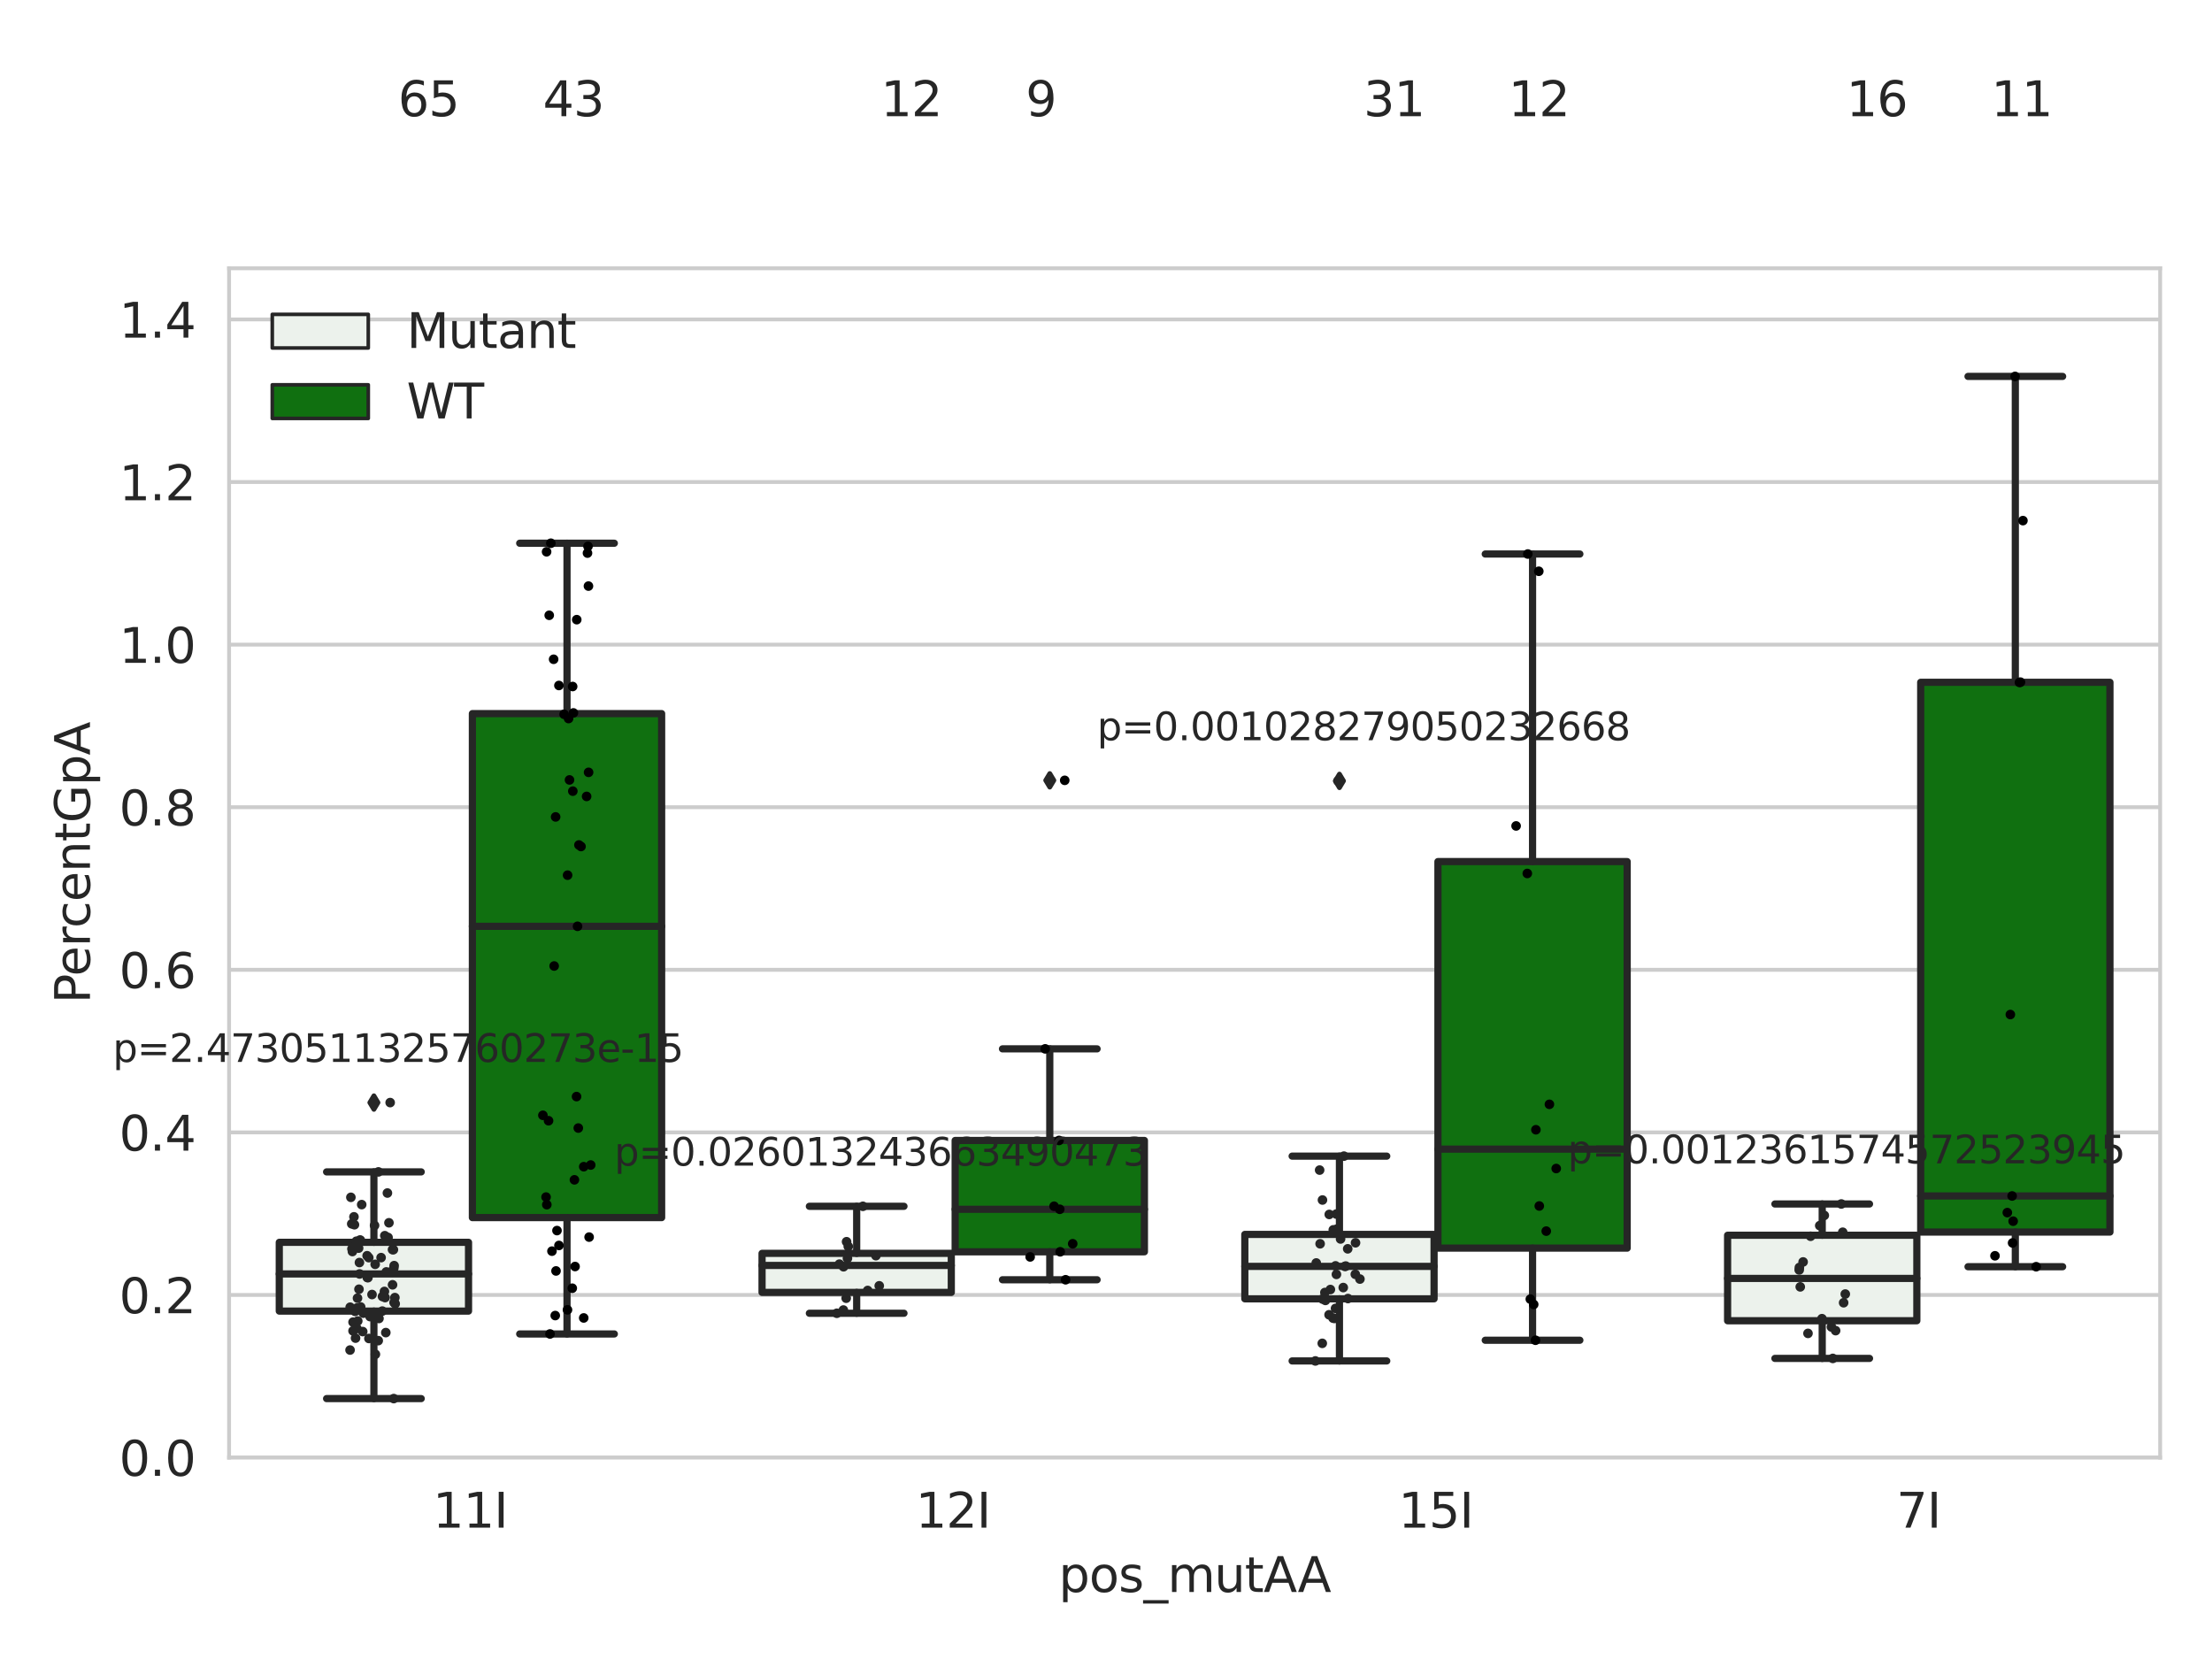 <?xml version="1.0" encoding="utf-8" standalone="no"?>
<!DOCTYPE svg PUBLIC "-//W3C//DTD SVG 1.1//EN"
  "http://www.w3.org/Graphics/SVG/1.1/DTD/svg11.dtd">
<svg xmlns:xlink="http://www.w3.org/1999/xlink" width="460.8pt" height="345.6pt" viewBox="0 0 460.8 345.6" xmlns="http://www.w3.org/2000/svg" version="1.1">
 <defs>
  <style type="text/css">*{stroke-linejoin: round; stroke-linecap: butt}</style>
 </defs>
 <g id="figure_1">
  <g id="patch_1">
   <path d="M 0 345.6 
L 460.8 345.6 
L 460.8 0 
L 0 0 
z
" style="fill: #ffffff"/>
  </g>
  <g id="axes_1">
   <g id="patch_2">
    <path d="M 47.72 303.64 
L 450 303.64 
L 450 55.89 
L 47.72 55.89 
z
" style="fill: #ffffff"/>
   </g>
   <g id="matplotlib.axis_1">
    <g id="xtick_1">
     <g id="text_1">
      <!-- 11I -->
      <g style="fill: #262626" transform="translate(90.168 318.238)scale(0.1 -0.1)">
       <defs>
        <path id="DejaVuSans-31" d="M 794 531 
L 1825 531 
L 1825 4091 
L 703 3866 
L 703 4441 
L 1819 4666 
L 2450 4666 
L 2450 531 
L 3481 531 
L 3481 0 
L 794 0 
L 794 531 
z
" transform="scale(0.016)"/>
        <path id="DejaVuSans-49" d="M 628 4666 
L 1259 4666 
L 1259 0 
L 628 0 
L 628 4666 
z
" transform="scale(0.016)"/>
       </defs>
       <use xlink:href="#DejaVuSans-31"/>
       <use xlink:href="#DejaVuSans-31" x="63.623"/>
       <use xlink:href="#DejaVuSans-49" x="127.246"/>
      </g>
     </g>
    </g>
    <g id="xtick_2">
     <g id="text_2">
      <!-- 12I -->
      <g style="fill: #262626" transform="translate(190.738 318.238)scale(0.1 -0.1)">
       <defs>
        <path id="DejaVuSans-32" d="M 1228 531 
L 3431 531 
L 3431 0 
L 469 0 
L 469 531 
Q 828 903 1448 1529 
Q 2069 2156 2228 2338 
Q 2531 2678 2651 2914 
Q 2772 3150 2772 3378 
Q 2772 3750 2511 3984 
Q 2250 4219 1831 4219 
Q 1534 4219 1204 4116 
Q 875 4013 500 3803 
L 500 4441 
Q 881 4594 1212 4672 
Q 1544 4750 1819 4750 
Q 2544 4750 2975 4387 
Q 3406 4025 3406 3419 
Q 3406 3131 3298 2873 
Q 3191 2616 2906 2266 
Q 2828 2175 2409 1742 
Q 1991 1309 1228 531 
z
" transform="scale(0.016)"/>
       </defs>
       <use xlink:href="#DejaVuSans-31"/>
       <use xlink:href="#DejaVuSans-32" x="63.623"/>
       <use xlink:href="#DejaVuSans-49" x="127.246"/>
      </g>
     </g>
    </g>
    <g id="xtick_3">
     <g id="text_3">
      <!-- 15I -->
      <g style="fill: #262626" transform="translate(291.308 318.238)scale(0.1 -0.1)">
       <defs>
        <path id="DejaVuSans-35" d="M 691 4666 
L 3169 4666 
L 3169 4134 
L 1269 4134 
L 1269 2991 
Q 1406 3038 1543 3061 
Q 1681 3084 1819 3084 
Q 2600 3084 3056 2656 
Q 3513 2228 3513 1497 
Q 3513 744 3044 326 
Q 2575 -91 1722 -91 
Q 1428 -91 1123 -41 
Q 819 9 494 109 
L 494 744 
Q 775 591 1075 516 
Q 1375 441 1709 441 
Q 2250 441 2565 725 
Q 2881 1009 2881 1497 
Q 2881 1984 2565 2268 
Q 2250 2553 1709 2553 
Q 1456 2553 1204 2497 
Q 953 2441 691 2322 
L 691 4666 
z
" transform="scale(0.016)"/>
       </defs>
       <use xlink:href="#DejaVuSans-31"/>
       <use xlink:href="#DejaVuSans-35" x="63.623"/>
       <use xlink:href="#DejaVuSans-49" x="127.246"/>
      </g>
     </g>
    </g>
    <g id="xtick_4">
     <g id="text_4">
      <!-- 7I -->
      <g style="fill: #262626" transform="translate(395.059 318.238)scale(0.1 -0.1)">
       <defs>
        <path id="DejaVuSans-37" d="M 525 4666 
L 3525 4666 
L 3525 4397 
L 1831 0 
L 1172 0 
L 2766 4134 
L 525 4134 
L 525 4666 
z
" transform="scale(0.016)"/>
       </defs>
       <use xlink:href="#DejaVuSans-37"/>
       <use xlink:href="#DejaVuSans-49" x="63.623"/>
      </g>
     </g>
    </g>
    <g id="text_5">
     <!-- pos_mutAA -->
     <g style="fill: #262626" transform="translate(220.544 331.638)scale(0.1 -0.1)">
      <defs>
       <path id="DejaVuSans-70" d="M 1159 525 
L 1159 -1331 
L 581 -1331 
L 581 3500 
L 1159 3500 
L 1159 2969 
Q 1341 3281 1617 3432 
Q 1894 3584 2278 3584 
Q 2916 3584 3314 3078 
Q 3713 2572 3713 1747 
Q 3713 922 3314 415 
Q 2916 -91 2278 -91 
Q 1894 -91 1617 61 
Q 1341 213 1159 525 
z
M 3116 1747 
Q 3116 2381 2855 2742 
Q 2594 3103 2138 3103 
Q 1681 3103 1420 2742 
Q 1159 2381 1159 1747 
Q 1159 1113 1420 752 
Q 1681 391 2138 391 
Q 2594 391 2855 752 
Q 3116 1113 3116 1747 
z
" transform="scale(0.016)"/>
       <path id="DejaVuSans-6f" d="M 1959 3097 
Q 1497 3097 1228 2736 
Q 959 2375 959 1747 
Q 959 1119 1226 758 
Q 1494 397 1959 397 
Q 2419 397 2687 759 
Q 2956 1122 2956 1747 
Q 2956 2369 2687 2733 
Q 2419 3097 1959 3097 
z
M 1959 3584 
Q 2709 3584 3137 3096 
Q 3566 2609 3566 1747 
Q 3566 888 3137 398 
Q 2709 -91 1959 -91 
Q 1206 -91 779 398 
Q 353 888 353 1747 
Q 353 2609 779 3096 
Q 1206 3584 1959 3584 
z
" transform="scale(0.016)"/>
       <path id="DejaVuSans-73" d="M 2834 3397 
L 2834 2853 
Q 2591 2978 2328 3040 
Q 2066 3103 1784 3103 
Q 1356 3103 1142 2972 
Q 928 2841 928 2578 
Q 928 2378 1081 2264 
Q 1234 2150 1697 2047 
L 1894 2003 
Q 2506 1872 2764 1633 
Q 3022 1394 3022 966 
Q 3022 478 2636 193 
Q 2250 -91 1575 -91 
Q 1294 -91 989 -36 
Q 684 19 347 128 
L 347 722 
Q 666 556 975 473 
Q 1284 391 1588 391 
Q 1994 391 2212 530 
Q 2431 669 2431 922 
Q 2431 1156 2273 1281 
Q 2116 1406 1581 1522 
L 1381 1569 
Q 847 1681 609 1914 
Q 372 2147 372 2553 
Q 372 3047 722 3315 
Q 1072 3584 1716 3584 
Q 2034 3584 2315 3537 
Q 2597 3491 2834 3397 
z
" transform="scale(0.016)"/>
       <path id="DejaVuSans-5f" d="M 3263 -1063 
L 3263 -1509 
L -63 -1509 
L -63 -1063 
L 3263 -1063 
z
" transform="scale(0.016)"/>
       <path id="DejaVuSans-6d" d="M 3328 2828 
Q 3544 3216 3844 3400 
Q 4144 3584 4550 3584 
Q 5097 3584 5394 3201 
Q 5691 2819 5691 2113 
L 5691 0 
L 5113 0 
L 5113 2094 
Q 5113 2597 4934 2840 
Q 4756 3084 4391 3084 
Q 3944 3084 3684 2787 
Q 3425 2491 3425 1978 
L 3425 0 
L 2847 0 
L 2847 2094 
Q 2847 2600 2669 2842 
Q 2491 3084 2119 3084 
Q 1678 3084 1418 2786 
Q 1159 2488 1159 1978 
L 1159 0 
L 581 0 
L 581 3500 
L 1159 3500 
L 1159 2956 
Q 1356 3278 1631 3431 
Q 1906 3584 2284 3584 
Q 2666 3584 2933 3390 
Q 3200 3197 3328 2828 
z
" transform="scale(0.016)"/>
       <path id="DejaVuSans-75" d="M 544 1381 
L 544 3500 
L 1119 3500 
L 1119 1403 
Q 1119 906 1312 657 
Q 1506 409 1894 409 
Q 2359 409 2629 706 
Q 2900 1003 2900 1516 
L 2900 3500 
L 3475 3500 
L 3475 0 
L 2900 0 
L 2900 538 
Q 2691 219 2414 64 
Q 2138 -91 1772 -91 
Q 1169 -91 856 284 
Q 544 659 544 1381 
z
M 1991 3584 
L 1991 3584 
z
" transform="scale(0.016)"/>
       <path id="DejaVuSans-74" d="M 1172 4494 
L 1172 3500 
L 2356 3500 
L 2356 3053 
L 1172 3053 
L 1172 1153 
Q 1172 725 1289 603 
Q 1406 481 1766 481 
L 2356 481 
L 2356 0 
L 1766 0 
Q 1100 0 847 248 
Q 594 497 594 1153 
L 594 3053 
L 172 3053 
L 172 3500 
L 594 3500 
L 594 4494 
L 1172 4494 
z
" transform="scale(0.016)"/>
       <path id="DejaVuSans-41" d="M 2188 4044 
L 1331 1722 
L 3047 1722 
L 2188 4044 
z
M 1831 4666 
L 2547 4666 
L 4325 0 
L 3669 0 
L 3244 1197 
L 1141 1197 
L 716 0 
L 50 0 
L 1831 4666 
z
" transform="scale(0.016)"/>
      </defs>
      <use xlink:href="#DejaVuSans-70"/>
      <use xlink:href="#DejaVuSans-6f" x="63.477"/>
      <use xlink:href="#DejaVuSans-73" x="124.658"/>
      <use xlink:href="#DejaVuSans-5f" x="176.758"/>
      <use xlink:href="#DejaVuSans-6d" x="226.758"/>
      <use xlink:href="#DejaVuSans-75" x="324.17"/>
      <use xlink:href="#DejaVuSans-74" x="387.549"/>
      <use xlink:href="#DejaVuSans-41" x="426.758"/>
      <use xlink:href="#DejaVuSans-41" x="497.916"/>
     </g>
    </g>
   </g>
   <g id="matplotlib.axis_2">
    <g id="ytick_1">
     <g id="line2d_1">
      <path d="M 47.72 303.64 
L 450 303.64 
" clip-path="url(#p5142833569)" style="fill: none; stroke: #cccccc; stroke-width: 0.8; stroke-linecap: round"/>
     </g>
     <g id="text_6">
      <!-- 0.0 -->
      <g style="fill: #262626" transform="translate(24.817 307.439)scale(0.1 -0.1)">
       <defs>
        <path id="DejaVuSans-30" d="M 2034 4250 
Q 1547 4250 1301 3770 
Q 1056 3291 1056 2328 
Q 1056 1369 1301 889 
Q 1547 409 2034 409 
Q 2525 409 2770 889 
Q 3016 1369 3016 2328 
Q 3016 3291 2770 3770 
Q 2525 4250 2034 4250 
z
M 2034 4750 
Q 2819 4750 3233 4129 
Q 3647 3509 3647 2328 
Q 3647 1150 3233 529 
Q 2819 -91 2034 -91 
Q 1250 -91 836 529 
Q 422 1150 422 2328 
Q 422 3509 836 4129 
Q 1250 4750 2034 4750 
z
" transform="scale(0.016)"/>
        <path id="DejaVuSans-2e" d="M 684 794 
L 1344 794 
L 1344 0 
L 684 0 
L 684 794 
z
" transform="scale(0.016)"/>
       </defs>
       <use xlink:href="#DejaVuSans-30"/>
       <use xlink:href="#DejaVuSans-2e" x="63.623"/>
       <use xlink:href="#DejaVuSans-30" x="95.41"/>
      </g>
     </g>
    </g>
    <g id="ytick_2">
     <g id="line2d_2">
      <path d="M 47.72 269.769 
L 450 269.769 
" clip-path="url(#p5142833569)" style="fill: none; stroke: #cccccc; stroke-width: 0.8; stroke-linecap: round"/>
     </g>
     <g id="text_7">
      <!-- 0.2 -->
      <g style="fill: #262626" transform="translate(24.817 273.568)scale(0.1 -0.1)">
       <use xlink:href="#DejaVuSans-30"/>
       <use xlink:href="#DejaVuSans-2e" x="63.623"/>
       <use xlink:href="#DejaVuSans-32" x="95.41"/>
      </g>
     </g>
    </g>
    <g id="ytick_3">
     <g id="line2d_3">
      <path d="M 47.72 235.898 
L 450 235.898 
" clip-path="url(#p5142833569)" style="fill: none; stroke: #cccccc; stroke-width: 0.8; stroke-linecap: round"/>
     </g>
     <g id="text_8">
      <!-- 0.4 -->
      <g style="fill: #262626" transform="translate(24.817 239.697)scale(0.1 -0.1)">
       <defs>
        <path id="DejaVuSans-34" d="M 2419 4116 
L 825 1625 
L 2419 1625 
L 2419 4116 
z
M 2253 4666 
L 3047 4666 
L 3047 1625 
L 3713 1625 
L 3713 1100 
L 3047 1100 
L 3047 0 
L 2419 0 
L 2419 1100 
L 313 1100 
L 313 1709 
L 2253 4666 
z
" transform="scale(0.016)"/>
       </defs>
       <use xlink:href="#DejaVuSans-30"/>
       <use xlink:href="#DejaVuSans-2e" x="63.623"/>
       <use xlink:href="#DejaVuSans-34" x="95.41"/>
      </g>
     </g>
    </g>
    <g id="ytick_4">
     <g id="line2d_4">
      <path d="M 47.72 202.026 
L 450 202.026 
" clip-path="url(#p5142833569)" style="fill: none; stroke: #cccccc; stroke-width: 0.8; stroke-linecap: round"/>
     </g>
     <g id="text_9">
      <!-- 0.6 -->
      <g style="fill: #262626" transform="translate(24.817 205.826)scale(0.1 -0.1)">
       <defs>
        <path id="DejaVuSans-36" d="M 2113 2584 
Q 1688 2584 1439 2293 
Q 1191 2003 1191 1497 
Q 1191 994 1439 701 
Q 1688 409 2113 409 
Q 2538 409 2786 701 
Q 3034 994 3034 1497 
Q 3034 2003 2786 2293 
Q 2538 2584 2113 2584 
z
M 3366 4563 
L 3366 3988 
Q 3128 4100 2886 4159 
Q 2644 4219 2406 4219 
Q 1781 4219 1451 3797 
Q 1122 3375 1075 2522 
Q 1259 2794 1537 2939 
Q 1816 3084 2150 3084 
Q 2853 3084 3261 2657 
Q 3669 2231 3669 1497 
Q 3669 778 3244 343 
Q 2819 -91 2113 -91 
Q 1303 -91 875 529 
Q 447 1150 447 2328 
Q 447 3434 972 4092 
Q 1497 4750 2381 4750 
Q 2619 4750 2861 4703 
Q 3103 4656 3366 4563 
z
" transform="scale(0.016)"/>
       </defs>
       <use xlink:href="#DejaVuSans-30"/>
       <use xlink:href="#DejaVuSans-2e" x="63.623"/>
       <use xlink:href="#DejaVuSans-36" x="95.41"/>
      </g>
     </g>
    </g>
    <g id="ytick_5">
     <g id="line2d_5">
      <path d="M 47.72 168.155 
L 450 168.155 
" clip-path="url(#p5142833569)" style="fill: none; stroke: #cccccc; stroke-width: 0.8; stroke-linecap: round"/>
     </g>
     <g id="text_10">
      <!-- 0.8 -->
      <g style="fill: #262626" transform="translate(24.817 171.954)scale(0.1 -0.1)">
       <defs>
        <path id="DejaVuSans-38" d="M 2034 2216 
Q 1584 2216 1326 1975 
Q 1069 1734 1069 1313 
Q 1069 891 1326 650 
Q 1584 409 2034 409 
Q 2484 409 2743 651 
Q 3003 894 3003 1313 
Q 3003 1734 2745 1975 
Q 2488 2216 2034 2216 
z
M 1403 2484 
Q 997 2584 770 2862 
Q 544 3141 544 3541 
Q 544 4100 942 4425 
Q 1341 4750 2034 4750 
Q 2731 4750 3128 4425 
Q 3525 4100 3525 3541 
Q 3525 3141 3298 2862 
Q 3072 2584 2669 2484 
Q 3125 2378 3379 2068 
Q 3634 1759 3634 1313 
Q 3634 634 3220 271 
Q 2806 -91 2034 -91 
Q 1263 -91 848 271 
Q 434 634 434 1313 
Q 434 1759 690 2068 
Q 947 2378 1403 2484 
z
M 1172 3481 
Q 1172 3119 1398 2916 
Q 1625 2713 2034 2713 
Q 2441 2713 2670 2916 
Q 2900 3119 2900 3481 
Q 2900 3844 2670 4047 
Q 2441 4250 2034 4250 
Q 1625 4250 1398 4047 
Q 1172 3844 1172 3481 
z
" transform="scale(0.016)"/>
       </defs>
       <use xlink:href="#DejaVuSans-30"/>
       <use xlink:href="#DejaVuSans-2e" x="63.623"/>
       <use xlink:href="#DejaVuSans-38" x="95.41"/>
      </g>
     </g>
    </g>
    <g id="ytick_6">
     <g id="line2d_6">
      <path d="M 47.72 134.284 
L 450 134.284 
" clip-path="url(#p5142833569)" style="fill: none; stroke: #cccccc; stroke-width: 0.8; stroke-linecap: round"/>
     </g>
     <g id="text_11">
      <!-- 1.0 -->
      <g style="fill: #262626" transform="translate(24.817 138.083)scale(0.1 -0.1)">
       <use xlink:href="#DejaVuSans-31"/>
       <use xlink:href="#DejaVuSans-2e" x="63.623"/>
       <use xlink:href="#DejaVuSans-30" x="95.41"/>
      </g>
     </g>
    </g>
    <g id="ytick_7">
     <g id="line2d_7">
      <path d="M 47.72 100.413 
L 450 100.413 
" clip-path="url(#p5142833569)" style="fill: none; stroke: #cccccc; stroke-width: 0.8; stroke-linecap: round"/>
     </g>
     <g id="text_12">
      <!-- 1.2 -->
      <g style="fill: #262626" transform="translate(24.817 104.212)scale(0.1 -0.1)">
       <use xlink:href="#DejaVuSans-31"/>
       <use xlink:href="#DejaVuSans-2e" x="63.623"/>
       <use xlink:href="#DejaVuSans-32" x="95.41"/>
      </g>
     </g>
    </g>
    <g id="ytick_8">
     <g id="line2d_8">
      <path d="M 47.72 66.542 
L 450 66.542 
" clip-path="url(#p5142833569)" style="fill: none; stroke: #cccccc; stroke-width: 0.8; stroke-linecap: round"/>
     </g>
     <g id="text_13">
      <!-- 1.4 -->
      <g style="fill: #262626" transform="translate(24.817 70.341)scale(0.1 -0.1)">
       <use xlink:href="#DejaVuSans-31"/>
       <use xlink:href="#DejaVuSans-2e" x="63.623"/>
       <use xlink:href="#DejaVuSans-34" x="95.41"/>
      </g>
     </g>
    </g>
    <g id="text_14">
     <!-- PercentGpA -->
     <g style="fill: #262626" transform="translate(18.737 209.041)rotate(-90)scale(0.1 -0.1)">
      <defs>
       <path id="DejaVuSans-50" d="M 1259 4147 
L 1259 2394 
L 2053 2394 
Q 2494 2394 2734 2622 
Q 2975 2850 2975 3272 
Q 2975 3691 2734 3919 
Q 2494 4147 2053 4147 
L 1259 4147 
z
M 628 4666 
L 2053 4666 
Q 2838 4666 3239 4311 
Q 3641 3956 3641 3272 
Q 3641 2581 3239 2228 
Q 2838 1875 2053 1875 
L 1259 1875 
L 1259 0 
L 628 0 
L 628 4666 
z
" transform="scale(0.016)"/>
       <path id="DejaVuSans-65" d="M 3597 1894 
L 3597 1613 
L 953 1613 
Q 991 1019 1311 708 
Q 1631 397 2203 397 
Q 2534 397 2845 478 
Q 3156 559 3463 722 
L 3463 178 
Q 3153 47 2828 -22 
Q 2503 -91 2169 -91 
Q 1331 -91 842 396 
Q 353 884 353 1716 
Q 353 2575 817 3079 
Q 1281 3584 2069 3584 
Q 2775 3584 3186 3129 
Q 3597 2675 3597 1894 
z
M 3022 2063 
Q 3016 2534 2758 2815 
Q 2500 3097 2075 3097 
Q 1594 3097 1305 2825 
Q 1016 2553 972 2059 
L 3022 2063 
z
" transform="scale(0.016)"/>
       <path id="DejaVuSans-72" d="M 2631 2963 
Q 2534 3019 2420 3045 
Q 2306 3072 2169 3072 
Q 1681 3072 1420 2755 
Q 1159 2438 1159 1844 
L 1159 0 
L 581 0 
L 581 3500 
L 1159 3500 
L 1159 2956 
Q 1341 3275 1631 3429 
Q 1922 3584 2338 3584 
Q 2397 3584 2469 3576 
Q 2541 3569 2628 3553 
L 2631 2963 
z
" transform="scale(0.016)"/>
       <path id="DejaVuSans-63" d="M 3122 3366 
L 3122 2828 
Q 2878 2963 2633 3030 
Q 2388 3097 2138 3097 
Q 1578 3097 1268 2742 
Q 959 2388 959 1747 
Q 959 1106 1268 751 
Q 1578 397 2138 397 
Q 2388 397 2633 464 
Q 2878 531 3122 666 
L 3122 134 
Q 2881 22 2623 -34 
Q 2366 -91 2075 -91 
Q 1284 -91 818 406 
Q 353 903 353 1747 
Q 353 2603 823 3093 
Q 1294 3584 2113 3584 
Q 2378 3584 2631 3529 
Q 2884 3475 3122 3366 
z
" transform="scale(0.016)"/>
       <path id="DejaVuSans-6e" d="M 3513 2113 
L 3513 0 
L 2938 0 
L 2938 2094 
Q 2938 2591 2744 2837 
Q 2550 3084 2163 3084 
Q 1697 3084 1428 2787 
Q 1159 2491 1159 1978 
L 1159 0 
L 581 0 
L 581 3500 
L 1159 3500 
L 1159 2956 
Q 1366 3272 1645 3428 
Q 1925 3584 2291 3584 
Q 2894 3584 3203 3211 
Q 3513 2838 3513 2113 
z
" transform="scale(0.016)"/>
       <path id="DejaVuSans-47" d="M 3809 666 
L 3809 1919 
L 2778 1919 
L 2778 2438 
L 4434 2438 
L 4434 434 
Q 4069 175 3628 42 
Q 3188 -91 2688 -91 
Q 1594 -91 976 548 
Q 359 1188 359 2328 
Q 359 3472 976 4111 
Q 1594 4750 2688 4750 
Q 3144 4750 3555 4637 
Q 3966 4525 4313 4306 
L 4313 3634 
Q 3963 3931 3569 4081 
Q 3175 4231 2741 4231 
Q 1884 4231 1454 3753 
Q 1025 3275 1025 2328 
Q 1025 1384 1454 906 
Q 1884 428 2741 428 
Q 3075 428 3337 486 
Q 3600 544 3809 666 
z
" transform="scale(0.016)"/>
      </defs>
      <use xlink:href="#DejaVuSans-50"/>
      <use xlink:href="#DejaVuSans-65" x="56.678"/>
      <use xlink:href="#DejaVuSans-72" x="118.201"/>
      <use xlink:href="#DejaVuSans-63" x="157.064"/>
      <use xlink:href="#DejaVuSans-65" x="212.045"/>
      <use xlink:href="#DejaVuSans-6e" x="273.568"/>
      <use xlink:href="#DejaVuSans-74" x="336.947"/>
      <use xlink:href="#DejaVuSans-47" x="376.156"/>
      <use xlink:href="#DejaVuSans-70" x="453.646"/>
      <use xlink:href="#DejaVuSans-41" x="517.123"/>
     </g>
    </g>
   </g>
   <g id="patch_3">
    <path d="M 58.179 273.124 
L 97.603 273.124 
L 97.603 258.798 
L 58.179 258.798 
L 58.179 273.124 
z
" clip-path="url(#p5142833569)" style="fill: #ecf2ec; stroke: #262626; stroke-width: 1.5; stroke-linejoin: miter"/>
   </g>
   <g id="patch_4">
    <path d="M 98.407 253.653 
L 137.831 253.653 
L 137.831 148.656 
L 98.407 148.656 
L 98.407 253.653 
z
" clip-path="url(#p5142833569)" style="fill: #107010; stroke: #262626; stroke-width: 1.5; stroke-linejoin: miter"/>
   </g>
   <g id="patch_5">
    <path d="M 158.749 269.233 
L 198.173 269.233 
L 198.173 261.097 
L 158.749 261.097 
L 158.749 269.233 
z
" clip-path="url(#p5142833569)" style="fill: #ecf2ec; stroke: #262626; stroke-width: 1.5; stroke-linejoin: miter"/>
   </g>
   <g id="patch_6">
    <path d="M 198.977 260.773 
L 238.401 260.773 
L 238.401 237.577 
L 198.977 237.577 
L 198.977 260.773 
z
" clip-path="url(#p5142833569)" style="fill: #107010; stroke: #262626; stroke-width: 1.5; stroke-linejoin: miter"/>
   </g>
   <g id="patch_7">
    <path d="M 259.319 270.565 
L 298.743 270.565 
L 298.743 257.15 
L 259.319 257.15 
L 259.319 270.565 
z
" clip-path="url(#p5142833569)" style="fill: #ecf2ec; stroke: #262626; stroke-width: 1.5; stroke-linejoin: miter"/>
   </g>
   <g id="patch_8">
    <path d="M 299.547 260.007 
L 338.971 260.007 
L 338.971 179.483 
L 299.547 179.483 
L 299.547 260.007 
z
" clip-path="url(#p5142833569)" style="fill: #107010; stroke: #262626; stroke-width: 1.5; stroke-linejoin: miter"/>
   </g>
   <g id="patch_9">
    <path d="M 359.889 275.135 
L 399.313 275.135 
L 399.313 257.327 
L 359.889 257.327 
L 359.889 275.135 
z
" clip-path="url(#p5142833569)" style="fill: #ecf2ec; stroke: #262626; stroke-width: 1.5; stroke-linejoin: miter"/>
   </g>
   <g id="patch_10">
    <path d="M 400.117 256.66 
L 439.541 256.66 
L 439.541 142.133 
L 400.117 142.133 
L 400.117 256.66 
z
" clip-path="url(#p5142833569)" style="fill: #107010; stroke: #262626; stroke-width: 1.5; stroke-linejoin: miter"/>
   </g>
   <g id="patch_11">
    <path d="M 98.005 303.64 
L 98.005 303.64 
L 98.005 303.64 
L 98.005 303.64 
z
" clip-path="url(#p5142833569)" style="fill: #ecf2ec; stroke: #262626; stroke-width: 0.75; stroke-linejoin: miter"/>
   </g>
   <g id="patch_12">
    <path d="M 98.005 303.64 
L 98.005 303.64 
L 98.005 303.64 
L 98.005 303.64 
z
" clip-path="url(#p5142833569)" style="fill: #107010; stroke: #262626; stroke-width: 0.75; stroke-linejoin: miter"/>
   </g>
   <g id="PathCollection_1"/>
   <g id="PathCollection_2"/>
   <g id="line2d_9">
    <path d="M 77.891 273.124 
L 77.891 291.352 
" clip-path="url(#p5142833569)" style="fill: none; stroke: #262626; stroke-width: 1.5; stroke-linecap: round"/>
   </g>
   <g id="line2d_10">
    <path d="M 77.891 258.798 
L 77.891 244.127 
" clip-path="url(#p5142833569)" style="fill: none; stroke: #262626; stroke-width: 1.5; stroke-linecap: round"/>
   </g>
   <g id="line2d_11">
    <path d="M 68.035 291.352 
L 87.747 291.352 
" clip-path="url(#p5142833569)" style="fill: none; stroke: #262626; stroke-width: 1.5; stroke-linecap: round"/>
   </g>
   <g id="line2d_12">
    <path d="M 68.035 244.127 
L 87.747 244.127 
" clip-path="url(#p5142833569)" style="fill: none; stroke: #262626; stroke-width: 1.5; stroke-linecap: round"/>
   </g>
   <g id="line2d_13">
    <defs>
     <path id="m1ce35ece72" d="M -0 1.414 
L 0.849 0 
L 0 -1.414 
L -0.849 -0 
z
" style="stroke: #262626; stroke-linejoin: miter"/>
    </defs>
    <g clip-path="url(#p5142833569)">
     <use xlink:href="#m1ce35ece72" x="77.891" y="229.687" style="fill: #262626; stroke: #262626; stroke-linejoin: miter"/>
    </g>
   </g>
   <g id="line2d_14">
    <path d="M 118.119 253.653 
L 118.119 277.888 
" clip-path="url(#p5142833569)" style="fill: none; stroke: #262626; stroke-width: 1.5; stroke-linecap: round"/>
   </g>
   <g id="line2d_15">
    <path d="M 118.119 148.656 
L 118.119 113.166 
" clip-path="url(#p5142833569)" style="fill: none; stroke: #262626; stroke-width: 1.5; stroke-linecap: round"/>
   </g>
   <g id="line2d_16">
    <path d="M 108.263 277.888 
L 127.975 277.888 
" clip-path="url(#p5142833569)" style="fill: none; stroke: #262626; stroke-width: 1.5; stroke-linecap: round"/>
   </g>
   <g id="line2d_17">
    <path d="M 108.263 113.166 
L 127.975 113.166 
" clip-path="url(#p5142833569)" style="fill: none; stroke: #262626; stroke-width: 1.5; stroke-linecap: round"/>
   </g>
   <g id="line2d_18"/>
   <g id="line2d_19">
    <path d="M 178.461 269.233 
L 178.461 273.576 
" clip-path="url(#p5142833569)" style="fill: none; stroke: #262626; stroke-width: 1.5; stroke-linecap: round"/>
   </g>
   <g id="line2d_20">
    <path d="M 178.461 261.097 
L 178.461 251.295 
" clip-path="url(#p5142833569)" style="fill: none; stroke: #262626; stroke-width: 1.5; stroke-linecap: round"/>
   </g>
   <g id="line2d_21">
    <path d="M 168.605 273.576 
L 188.317 273.576 
" clip-path="url(#p5142833569)" style="fill: none; stroke: #262626; stroke-width: 1.5; stroke-linecap: round"/>
   </g>
   <g id="line2d_22">
    <path d="M 168.605 251.295 
L 188.317 251.295 
" clip-path="url(#p5142833569)" style="fill: none; stroke: #262626; stroke-width: 1.5; stroke-linecap: round"/>
   </g>
   <g id="line2d_23"/>
   <g id="line2d_24">
    <path d="M 218.689 260.773 
L 218.689 266.596 
" clip-path="url(#p5142833569)" style="fill: none; stroke: #262626; stroke-width: 1.5; stroke-linecap: round"/>
   </g>
   <g id="line2d_25">
    <path d="M 218.689 237.577 
L 218.689 218.497 
" clip-path="url(#p5142833569)" style="fill: none; stroke: #262626; stroke-width: 1.5; stroke-linecap: round"/>
   </g>
   <g id="line2d_26">
    <path d="M 208.833 266.596 
L 228.545 266.596 
" clip-path="url(#p5142833569)" style="fill: none; stroke: #262626; stroke-width: 1.5; stroke-linecap: round"/>
   </g>
   <g id="line2d_27">
    <path d="M 208.833 218.497 
L 228.545 218.497 
" clip-path="url(#p5142833569)" style="fill: none; stroke: #262626; stroke-width: 1.5; stroke-linecap: round"/>
   </g>
   <g id="line2d_28">
    <g clip-path="url(#p5142833569)">
     <use xlink:href="#m1ce35ece72" x="218.689" y="162.558" style="fill: #262626; stroke: #262626; stroke-linejoin: miter"/>
    </g>
   </g>
   <g id="line2d_29">
    <path d="M 279.031 270.565 
L 279.031 283.508 
" clip-path="url(#p5142833569)" style="fill: none; stroke: #262626; stroke-width: 1.5; stroke-linecap: round"/>
   </g>
   <g id="line2d_30">
    <path d="M 279.031 257.15 
L 279.031 240.844 
" clip-path="url(#p5142833569)" style="fill: none; stroke: #262626; stroke-width: 1.5; stroke-linecap: round"/>
   </g>
   <g id="line2d_31">
    <path d="M 269.175 283.508 
L 288.887 283.508 
" clip-path="url(#p5142833569)" style="fill: none; stroke: #262626; stroke-width: 1.5; stroke-linecap: round"/>
   </g>
   <g id="line2d_32">
    <path d="M 269.175 240.844 
L 288.887 240.844 
" clip-path="url(#p5142833569)" style="fill: none; stroke: #262626; stroke-width: 1.5; stroke-linecap: round"/>
   </g>
   <g id="line2d_33">
    <g clip-path="url(#p5142833569)">
     <use xlink:href="#m1ce35ece72" x="279.031" y="162.674" style="fill: #262626; stroke: #262626; stroke-linejoin: miter"/>
    </g>
   </g>
   <g id="line2d_34">
    <path d="M 319.259 260.007 
L 319.259 279.198 
" clip-path="url(#p5142833569)" style="fill: none; stroke: #262626; stroke-width: 1.5; stroke-linecap: round"/>
   </g>
   <g id="line2d_35">
    <path d="M 319.259 179.483 
L 319.259 115.412 
" clip-path="url(#p5142833569)" style="fill: none; stroke: #262626; stroke-width: 1.5; stroke-linecap: round"/>
   </g>
   <g id="line2d_36">
    <path d="M 309.403 279.198 
L 329.115 279.198 
" clip-path="url(#p5142833569)" style="fill: none; stroke: #262626; stroke-width: 1.5; stroke-linecap: round"/>
   </g>
   <g id="line2d_37">
    <path d="M 309.403 115.412 
L 329.115 115.412 
" clip-path="url(#p5142833569)" style="fill: none; stroke: #262626; stroke-width: 1.5; stroke-linecap: round"/>
   </g>
   <g id="line2d_38"/>
   <g id="line2d_39">
    <path d="M 379.601 275.135 
L 379.601 282.981 
" clip-path="url(#p5142833569)" style="fill: none; stroke: #262626; stroke-width: 1.5; stroke-linecap: round"/>
   </g>
   <g id="line2d_40">
    <path d="M 379.601 257.327 
L 379.601 250.813 
" clip-path="url(#p5142833569)" style="fill: none; stroke: #262626; stroke-width: 1.5; stroke-linecap: round"/>
   </g>
   <g id="line2d_41">
    <path d="M 369.745 282.981 
L 389.457 282.981 
" clip-path="url(#p5142833569)" style="fill: none; stroke: #262626; stroke-width: 1.5; stroke-linecap: round"/>
   </g>
   <g id="line2d_42">
    <path d="M 369.745 250.813 
L 389.457 250.813 
" clip-path="url(#p5142833569)" style="fill: none; stroke: #262626; stroke-width: 1.5; stroke-linecap: round"/>
   </g>
   <g id="line2d_43"/>
   <g id="line2d_44">
    <path d="M 419.829 256.66 
L 419.829 263.879 
" clip-path="url(#p5142833569)" style="fill: none; stroke: #262626; stroke-width: 1.5; stroke-linecap: round"/>
   </g>
   <g id="line2d_45">
    <path d="M 419.829 142.133 
L 419.829 78.412 
" clip-path="url(#p5142833569)" style="fill: none; stroke: #262626; stroke-width: 1.5; stroke-linecap: round"/>
   </g>
   <g id="line2d_46">
    <path d="M 409.973 263.879 
L 429.685 263.879 
" clip-path="url(#p5142833569)" style="fill: none; stroke: #262626; stroke-width: 1.5; stroke-linecap: round"/>
   </g>
   <g id="line2d_47">
    <path d="M 409.973 78.412 
L 429.685 78.412 
" clip-path="url(#p5142833569)" style="fill: none; stroke: #262626; stroke-width: 1.5; stroke-linecap: round"/>
   </g>
   <g id="line2d_48"/>
   <g id="line2d_49">
    <path d="M 58.179 265.389 
L 97.603 265.389 
" clip-path="url(#p5142833569)" style="fill: none; stroke: #262626; stroke-width: 1.5; stroke-linecap: round"/>
   </g>
   <g id="line2d_50">
    <path d="M 98.407 192.966 
L 137.831 192.966 
" clip-path="url(#p5142833569)" style="fill: none; stroke: #262626; stroke-width: 1.5; stroke-linecap: round"/>
   </g>
   <g id="line2d_51">
    <path d="M 158.749 263.616 
L 198.173 263.616 
" clip-path="url(#p5142833569)" style="fill: none; stroke: #262626; stroke-width: 1.5; stroke-linecap: round"/>
   </g>
   <g id="line2d_52">
    <path d="M 198.977 251.916 
L 238.401 251.916 
" clip-path="url(#p5142833569)" style="fill: none; stroke: #262626; stroke-width: 1.5; stroke-linecap: round"/>
   </g>
   <g id="line2d_53">
    <path d="M 259.319 263.816 
L 298.743 263.816 
" clip-path="url(#p5142833569)" style="fill: none; stroke: #262626; stroke-width: 1.5; stroke-linecap: round"/>
   </g>
   <g id="line2d_54">
    <path d="M 299.547 239.387 
L 338.971 239.387 
" clip-path="url(#p5142833569)" style="fill: none; stroke: #262626; stroke-width: 1.5; stroke-linecap: round"/>
   </g>
   <g id="line2d_55">
    <path d="M 359.889 266.316 
L 399.313 266.316 
" clip-path="url(#p5142833569)" style="fill: none; stroke: #262626; stroke-width: 1.5; stroke-linecap: round"/>
   </g>
   <g id="line2d_56">
    <path d="M 400.117 249.142 
L 439.541 249.142 
" clip-path="url(#p5142833569)" style="fill: none; stroke: #262626; stroke-width: 1.5; stroke-linecap: round"/>
   </g>
   <g id="patch_13">
    <path d="M 47.72 303.64 
L 47.72 55.89 
" style="fill: none; stroke: #cccccc; stroke-width: 0.8; stroke-linejoin: miter; stroke-linecap: square"/>
   </g>
   <g id="patch_14">
    <path d="M 450 303.64 
L 450 55.89 
" style="fill: none; stroke: #cccccc; stroke-width: 0.8; stroke-linejoin: miter; stroke-linecap: square"/>
   </g>
   <g id="patch_15">
    <path d="M 47.72 303.64 
L 450 303.64 
" style="fill: none; stroke: #cccccc; stroke-width: 0.8; stroke-linejoin: miter; stroke-linecap: square"/>
   </g>
   <g id="patch_16">
    <path d="M 47.72 55.89 
L 450 55.89 
" style="fill: none; stroke: #cccccc; stroke-width: 0.8; stroke-linejoin: miter; stroke-linecap: square"/>
   </g>
   <g id="PathCollection_3">
    <defs>
     <path id="C0_0_68c522f175" d="M 0 1 
C 0.265 1 0.52 0.895 0.707 0.707 
C 0.895 0.52 1 0.265 1 -0 
C 1 -0.265 0.895 -0.52 0.707 -0.707 
C 0.52 -0.895 0.265 -1 0 -1 
C -0.265 -1 -0.52 -0.895 -0.707 -0.707 
C -0.895 -0.52 -1 -0.265 -1 0 
C -1 0.265 -0.895 0.52 -0.707 0.707 
C -0.52 0.895 -0.265 1 0 1 
z
"/>
    </defs>
    <g clip-path="url(#p5142833569)">
     <use xlink:href="#C0_0_68c522f175" x="74.385" y="272.462" style="fill: #262626"/>
    </g>
    <g clip-path="url(#p5142833569)">
     <use xlink:href="#C0_0_68c522f175" x="80.842" y="257.787" style="fill: #262626"/>
    </g>
    <g clip-path="url(#p5142833569)">
     <use xlink:href="#C0_0_68c522f175" x="73.096" y="249.425" style="fill: #262626"/>
    </g>
    <g clip-path="url(#p5142833569)">
     <use xlink:href="#C0_0_68c522f175" x="74.439" y="258.798" style="fill: #262626"/>
    </g>
    <g clip-path="url(#p5142833569)">
     <use xlink:href="#C0_0_68c522f175" x="74.824" y="258.567" style="fill: #262626"/>
    </g>
    <g clip-path="url(#p5142833569)">
     <use xlink:href="#C0_0_68c522f175" x="78.028" y="255.285" style="fill: #262626"/>
    </g>
    <g clip-path="url(#p5142833569)">
     <use xlink:href="#C0_0_68c522f175" x="82.107" y="263.654" style="fill: #262626"/>
    </g>
    <g clip-path="url(#p5142833569)">
     <use xlink:href="#C0_0_68c522f175" x="78.792" y="279.282" style="fill: #262626"/>
    </g>
    <g clip-path="url(#p5142833569)">
     <use xlink:href="#C0_0_68c522f175" x="80.705" y="248.53" style="fill: #262626"/>
    </g>
    <g clip-path="url(#p5142833569)">
     <use xlink:href="#C0_0_68c522f175" x="72.95" y="272.314" style="fill: #262626"/>
    </g>
    <g clip-path="url(#p5142833569)">
     <use xlink:href="#C0_0_68c522f175" x="81.774" y="267.65" style="fill: #262626"/>
    </g>
    <g clip-path="url(#p5142833569)">
     <use xlink:href="#C0_0_68c522f175" x="75.007" y="258.312" style="fill: #262626"/>
    </g>
    <g clip-path="url(#p5142833569)">
     <use xlink:href="#C0_0_68c522f175" x="78.204" y="282.127" style="fill: #262626"/>
    </g>
    <g clip-path="url(#p5142833569)">
     <use xlink:href="#C0_0_68c522f175" x="76.851" y="278.828" style="fill: #262626"/>
    </g>
    <g clip-path="url(#p5142833569)">
     <use xlink:href="#C0_0_68c522f175" x="73.272" y="254.948" style="fill: #262626"/>
    </g>
    <g clip-path="url(#p5142833569)">
     <use xlink:href="#C0_0_68c522f175" x="82.025" y="291.352" style="fill: #262626"/>
    </g>
    <g clip-path="url(#p5142833569)">
     <use xlink:href="#C0_0_68c522f175" x="80.475" y="264.963" style="fill: #262626"/>
    </g>
    <g clip-path="url(#p5142833569)">
     <use xlink:href="#C0_0_68c522f175" x="73.416" y="260.714" style="fill: #262626"/>
    </g>
    <g clip-path="url(#p5142833569)">
     <use xlink:href="#C0_0_68c522f175" x="76.478" y="261.594" style="fill: #262626"/>
    </g>
    <g clip-path="url(#p5142833569)">
     <use xlink:href="#C0_0_68c522f175" x="73.544" y="277.244" style="fill: #262626"/>
    </g>
    <g clip-path="url(#p5142833569)">
     <use xlink:href="#C0_0_68c522f175" x="75.136" y="272.271" style="fill: #262626"/>
    </g>
    <g clip-path="url(#p5142833569)">
     <use xlink:href="#C0_0_68c522f175" x="79.679" y="270.087" style="fill: #262626"/>
    </g>
    <g clip-path="url(#p5142833569)">
     <use xlink:href="#C0_0_68c522f175" x="74.781" y="268.57" style="fill: #262626"/>
    </g>
    <g clip-path="url(#p5142833569)">
     <use xlink:href="#C0_0_68c522f175" x="81.954" y="260.327" style="fill: #262626"/>
    </g>
    <g clip-path="url(#p5142833569)">
     <use xlink:href="#C0_0_68c522f175" x="74.707" y="260.008" style="fill: #262626"/>
    </g>
    <g clip-path="url(#p5142833569)">
     <use xlink:href="#C0_0_68c522f175" x="75.684" y="273.559" style="fill: #262626"/>
    </g>
    <g clip-path="url(#p5142833569)">
     <use xlink:href="#C0_0_68c522f175" x="79.642" y="273.124" style="fill: #262626"/>
    </g>
    <g clip-path="url(#p5142833569)">
     <use xlink:href="#C0_0_68c522f175" x="74.474" y="270.429" style="fill: #262626"/>
    </g>
    <g clip-path="url(#p5142833569)">
     <use xlink:href="#C0_0_68c522f175" x="81.768" y="260.313" style="fill: #262626"/>
    </g>
    <g clip-path="url(#p5142833569)">
     <use xlink:href="#C0_0_68c522f175" x="74.909" y="265.389" style="fill: #262626"/>
    </g>
    <g clip-path="url(#p5142833569)">
     <use xlink:href="#C0_0_68c522f175" x="82.26" y="270.312" style="fill: #262626"/>
    </g>
    <g clip-path="url(#p5142833569)">
     <use xlink:href="#C0_0_68c522f175" x="82.326" y="271.601" style="fill: #262626"/>
    </g>
    <g clip-path="url(#p5142833569)">
     <use xlink:href="#C0_0_68c522f175" x="75.11" y="258.436" style="fill: #262626"/>
    </g>
    <g clip-path="url(#p5142833569)">
     <use xlink:href="#C0_0_68c522f175" x="74.346" y="276.746" style="fill: #262626"/>
    </g>
    <g clip-path="url(#p5142833569)">
     <use xlink:href="#C0_0_68c522f175" x="75.349" y="250.942" style="fill: #262626"/>
    </g>
    <g clip-path="url(#p5142833569)">
     <use xlink:href="#C0_0_68c522f175" x="80.162" y="257.415" style="fill: #262626"/>
    </g>
    <g clip-path="url(#p5142833569)">
     <use xlink:href="#C0_0_68c522f175" x="82.04" y="264.182" style="fill: #262626"/>
    </g>
    <g clip-path="url(#p5142833569)">
     <use xlink:href="#C0_0_68c522f175" x="73.548" y="275.424" style="fill: #262626"/>
    </g>
    <g clip-path="url(#p5142833569)">
     <use xlink:href="#C0_0_68c522f175" x="78.833" y="244.127" style="fill: #262626"/>
    </g>
    <g clip-path="url(#p5142833569)">
     <use xlink:href="#C0_0_68c522f175" x="76.82" y="261.99" style="fill: #262626"/>
    </g>
    <g clip-path="url(#p5142833569)">
     <use xlink:href="#C0_0_68c522f175" x="75.565" y="277.392" style="fill: #262626"/>
    </g>
    <g clip-path="url(#p5142833569)">
     <use xlink:href="#C0_0_68c522f175" x="82.09" y="271.331" style="fill: #262626"/>
    </g>
    <g clip-path="url(#p5142833569)">
     <use xlink:href="#C0_0_68c522f175" x="74.017" y="259.923" style="fill: #262626"/>
    </g>
    <g clip-path="url(#p5142833569)">
     <use xlink:href="#C0_0_68c522f175" x="81.024" y="254.729" style="fill: #262626"/>
    </g>
    <g clip-path="url(#p5142833569)">
     <use xlink:href="#C0_0_68c522f175" x="80.372" y="277.603" style="fill: #262626"/>
    </g>
    <g clip-path="url(#p5142833569)">
     <use xlink:href="#C0_0_68c522f175" x="78.948" y="274.663" style="fill: #262626"/>
    </g>
    <g clip-path="url(#p5142833569)">
     <use xlink:href="#C0_0_68c522f175" x="73.736" y="253.488" style="fill: #262626"/>
    </g>
    <g clip-path="url(#p5142833569)">
     <use xlink:href="#C0_0_68c522f175" x="73.317" y="260.165" style="fill: #262626"/>
    </g>
    <g clip-path="url(#p5142833569)">
     <use xlink:href="#C0_0_68c522f175" x="73.976" y="273.184" style="fill: #262626"/>
    </g>
    <g clip-path="url(#p5142833569)">
     <use xlink:href="#C0_0_68c522f175" x="76.503" y="266.111" style="fill: #262626"/>
    </g>
    <g clip-path="url(#p5142833569)">
     <use xlink:href="#C0_0_68c522f175" x="80.084" y="269.032" style="fill: #262626"/>
    </g>
    <g clip-path="url(#p5142833569)">
     <use xlink:href="#C0_0_68c522f175" x="72.924" y="281.239" style="fill: #262626"/>
    </g>
    <g clip-path="url(#p5142833569)">
     <use xlink:href="#C0_0_68c522f175" x="78.156" y="263.381" style="fill: #262626"/>
    </g>
    <g clip-path="url(#p5142833569)">
     <use xlink:href="#C0_0_68c522f175" x="77.501" y="269.673" style="fill: #262626"/>
    </g>
    <g clip-path="url(#p5142833569)">
     <use xlink:href="#C0_0_68c522f175" x="81.712" y="264.786" style="fill: #262626"/>
    </g>
    <g clip-path="url(#p5142833569)">
     <use xlink:href="#C0_0_68c522f175" x="81.278" y="229.687" style="fill: #262626"/>
    </g>
    <g clip-path="url(#p5142833569)">
     <use xlink:href="#C0_0_68c522f175" x="79.389" y="261.984" style="fill: #262626"/>
    </g>
    <g clip-path="url(#p5142833569)">
     <use xlink:href="#C0_0_68c522f175" x="77.089" y="274.272" style="fill: #262626"/>
    </g>
    <g clip-path="url(#p5142833569)">
     <use xlink:href="#C0_0_68c522f175" x="74.529" y="275.194" style="fill: #262626"/>
    </g>
    <g clip-path="url(#p5142833569)">
     <use xlink:href="#C0_0_68c522f175" x="80.221" y="270.308" style="fill: #262626"/>
    </g>
    <g clip-path="url(#p5142833569)">
     <use xlink:href="#C0_0_68c522f175" x="74.067" y="278.756" style="fill: #262626"/>
    </g>
    <g clip-path="url(#p5142833569)">
     <use xlink:href="#C0_0_68c522f175" x="76.645" y="266.166" style="fill: #262626"/>
    </g>
    <g clip-path="url(#p5142833569)">
     <use xlink:href="#C0_0_68c522f175" x="74.876" y="263.01" style="fill: #262626"/>
    </g>
    <g clip-path="url(#p5142833569)">
     <use xlink:href="#C0_0_68c522f175" x="73.838" y="255.133" style="fill: #262626"/>
    </g>
    <g clip-path="url(#p5142833569)">
     <use xlink:href="#C0_0_68c522f175" x="74.232" y="258.573" style="fill: #262626"/>
    </g>
   </g>
   <g id="PathCollection_4">
    <defs>
     <path id="C1_0_fc10e609ac" d="M 0 1 
C 0.265 1 0.52 0.895 0.707 0.707 
C 0.895 0.52 1 0.265 1 -0 
C 1 -0.265 0.895 -0.52 0.707 -0.707 
C 0.52 -0.895 0.265 -1 0 -1 
C -0.265 -1 -0.52 -0.895 -0.707 -0.707 
C -0.895 -0.52 -1 -0.265 -1 0 
C -1 0.265 -0.895 0.52 -0.707 0.707 
C -0.52 0.895 -0.265 1 0 1 
z
"/>
    </defs>
    <g clip-path="url(#p5142833569)">
     <use xlink:href="#C1_0_fc10e609ac" x="116.441" y="259.452"/>
    </g>
    <g clip-path="url(#p5142833569)">
     <use xlink:href="#C1_0_fc10e609ac" x="115.667" y="274.054"/>
    </g>
    <g clip-path="url(#p5142833569)">
     <use xlink:href="#C1_0_fc10e609ac" x="118.239" y="182.313"/>
    </g>
    <g clip-path="url(#p5142833569)">
     <use xlink:href="#C1_0_fc10e609ac" x="114.272" y="233.468"/>
    </g>
    <g clip-path="url(#p5142833569)">
     <use xlink:href="#C1_0_fc10e609ac" x="118.218" y="272.862"/>
    </g>
    <g clip-path="url(#p5142833569)">
     <use xlink:href="#C1_0_fc10e609ac" x="122.586" y="122.093"/>
    </g>
    <g clip-path="url(#p5142833569)">
     <use xlink:href="#C1_0_fc10e609ac" x="120.471" y="234.994"/>
    </g>
    <g clip-path="url(#p5142833569)">
     <use xlink:href="#C1_0_fc10e609ac" x="123.057" y="242.694"/>
    </g>
    <g clip-path="url(#p5142833569)">
     <use xlink:href="#C1_0_fc10e609ac" x="119.213" y="268.359"/>
    </g>
    <g clip-path="url(#p5142833569)">
     <use xlink:href="#C1_0_fc10e609ac" x="120.31" y="192.966"/>
    </g>
    <g clip-path="url(#p5142833569)">
     <use xlink:href="#C1_0_fc10e609ac" x="113.754" y="249.373"/>
    </g>
    <g clip-path="url(#p5142833569)">
     <use xlink:href="#C1_0_fc10e609ac" x="122.202" y="165.908"/>
    </g>
    <g clip-path="url(#p5142833569)">
     <use xlink:href="#C1_0_fc10e609ac" x="119.453" y="148.512"/>
    </g>
    <g clip-path="url(#p5142833569)">
     <use xlink:href="#C1_0_fc10e609ac" x="117.517" y="148.8"/>
    </g>
    <g clip-path="url(#p5142833569)">
     <use xlink:href="#C1_0_fc10e609ac" x="119.33" y="164.812"/>
    </g>
    <g clip-path="url(#p5142833569)">
     <use xlink:href="#C1_0_fc10e609ac" x="113.095" y="232.336"/>
    </g>
    <g clip-path="url(#p5142833569)">
     <use xlink:href="#C1_0_fc10e609ac" x="122.724" y="257.71"/>
    </g>
    <g clip-path="url(#p5142833569)">
     <use xlink:href="#C1_0_fc10e609ac" x="118.442" y="149.685"/>
    </g>
    <g clip-path="url(#p5142833569)">
     <use xlink:href="#C1_0_fc10e609ac" x="121.036" y="176.342"/>
    </g>
    <g clip-path="url(#p5142833569)">
     <use xlink:href="#C1_0_fc10e609ac" x="116.434" y="142.798"/>
    </g>
    <g clip-path="url(#p5142833569)">
     <use xlink:href="#C1_0_fc10e609ac" x="115.33" y="137.339"/>
    </g>
    <g clip-path="url(#p5142833569)">
     <use xlink:href="#C1_0_fc10e609ac" x="113.913" y="250.954"/>
    </g>
    <g clip-path="url(#p5142833569)">
     <use xlink:href="#C1_0_fc10e609ac" x="122.384" y="115.219"/>
    </g>
    <g clip-path="url(#p5142833569)">
     <use xlink:href="#C1_0_fc10e609ac" x="119.292" y="143.013"/>
    </g>
    <g clip-path="url(#p5142833569)">
     <use xlink:href="#C1_0_fc10e609ac" x="114.984" y="260.637"/>
    </g>
    <g clip-path="url(#p5142833569)">
     <use xlink:href="#C1_0_fc10e609ac" x="122.49" y="113.812"/>
    </g>
    <g clip-path="url(#p5142833569)">
     <use xlink:href="#C1_0_fc10e609ac" x="121.607" y="243.042"/>
    </g>
    <g clip-path="url(#p5142833569)">
     <use xlink:href="#C1_0_fc10e609ac" x="116.03" y="256.352"/>
    </g>
    <g clip-path="url(#p5142833569)">
     <use xlink:href="#C1_0_fc10e609ac" x="114.754" y="113.166"/>
    </g>
    <g clip-path="url(#p5142833569)">
     <use xlink:href="#C1_0_fc10e609ac" x="114.413" y="128.176"/>
    </g>
    <g clip-path="url(#p5142833569)">
     <use xlink:href="#C1_0_fc10e609ac" x="119.664" y="245.78"/>
    </g>
    <g clip-path="url(#p5142833569)">
     <use xlink:href="#C1_0_fc10e609ac" x="120.104" y="228.439"/>
    </g>
    <g clip-path="url(#p5142833569)">
     <use xlink:href="#C1_0_fc10e609ac" x="115.83" y="264.761"/>
    </g>
    <g clip-path="url(#p5142833569)">
     <use xlink:href="#C1_0_fc10e609ac" x="121.6" y="274.551"/>
    </g>
    <g clip-path="url(#p5142833569)">
     <use xlink:href="#C1_0_fc10e609ac" x="122.614" y="160.893"/>
    </g>
    <g clip-path="url(#p5142833569)">
     <use xlink:href="#C1_0_fc10e609ac" x="114.579" y="277.888"/>
    </g>
    <g clip-path="url(#p5142833569)">
     <use xlink:href="#C1_0_fc10e609ac" x="113.865" y="114.946"/>
    </g>
    <g clip-path="url(#p5142833569)">
     <use xlink:href="#C1_0_fc10e609ac" x="120.145" y="129.086"/>
    </g>
    <g clip-path="url(#p5142833569)">
     <use xlink:href="#C1_0_fc10e609ac" x="115.442" y="201.235"/>
    </g>
    <g clip-path="url(#p5142833569)">
     <use xlink:href="#C1_0_fc10e609ac" x="120.606" y="176.023"/>
    </g>
    <g clip-path="url(#p5142833569)">
     <use xlink:href="#C1_0_fc10e609ac" x="119.796" y="263.839"/>
    </g>
    <g clip-path="url(#p5142833569)">
     <use xlink:href="#C1_0_fc10e609ac" x="118.639" y="162.474"/>
    </g>
    <g clip-path="url(#p5142833569)">
     <use xlink:href="#C1_0_fc10e609ac" x="115.747" y="170.179"/>
    </g>
   </g>
   <g id="PathCollection_5">
    <defs>
     <path id="C2_0_80ab2fddda" d="M 0 1 
C 0.265 1 0.52 0.895 0.707 0.707 
C 0.895 0.52 1 0.265 1 -0 
C 1 -0.265 0.895 -0.52 0.707 -0.707 
C 0.52 -0.895 0.265 -1 0 -1 
C -0.265 -1 -0.52 -0.895 -0.707 -0.707 
C -0.895 -0.52 -1 -0.265 -1 0 
C -1 0.265 -0.895 0.52 -0.707 0.707 
C -0.52 0.895 -0.265 1 0 1 
z
"/>
    </defs>
    <g clip-path="url(#p5142833569)">
     <use xlink:href="#C2_0_80ab2fddda" x="180.756" y="268.83" style="fill: #262626"/>
    </g>
    <g clip-path="url(#p5142833569)">
     <use xlink:href="#C2_0_80ab2fddda" x="174.859" y="263.343" style="fill: #262626"/>
    </g>
    <g clip-path="url(#p5142833569)">
     <use xlink:href="#C2_0_80ab2fddda" x="176.537" y="262.139" style="fill: #262626"/>
    </g>
    <g clip-path="url(#p5142833569)">
     <use xlink:href="#C2_0_80ab2fddda" x="174.326" y="273.576" style="fill: #262626"/>
    </g>
    <g clip-path="url(#p5142833569)">
     <use xlink:href="#C2_0_80ab2fddda" x="176.277" y="270.44" style="fill: #262626"/>
    </g>
    <g clip-path="url(#p5142833569)">
     <use xlink:href="#C2_0_80ab2fddda" x="182.471" y="261.579" style="fill: #262626"/>
    </g>
    <g clip-path="url(#p5142833569)">
     <use xlink:href="#C2_0_80ab2fddda" x="179.755" y="251.295" style="fill: #262626"/>
    </g>
    <g clip-path="url(#p5142833569)">
     <use xlink:href="#C2_0_80ab2fddda" x="176.71" y="259.653" style="fill: #262626"/>
    </g>
    <g clip-path="url(#p5142833569)">
     <use xlink:href="#C2_0_80ab2fddda" x="176.357" y="258.673" style="fill: #262626"/>
    </g>
    <g clip-path="url(#p5142833569)">
     <use xlink:href="#C2_0_80ab2fddda" x="175.689" y="272.906" style="fill: #262626"/>
    </g>
    <g clip-path="url(#p5142833569)">
     <use xlink:href="#C2_0_80ab2fddda" x="183.162" y="267.856" style="fill: #262626"/>
    </g>
    <g clip-path="url(#p5142833569)">
     <use xlink:href="#C2_0_80ab2fddda" x="175.725" y="263.888" style="fill: #262626"/>
    </g>
   </g>
   <g id="PathCollection_6">
    <defs>
     <path id="C3_0_274f9d28d3" d="M 0 1 
C 0.265 1 0.52 0.895 0.707 0.707 
C 0.895 0.52 1 0.265 1 -0 
C 1 -0.265 0.895 -0.52 0.707 -0.707 
C 0.52 -0.895 0.265 -1 0 -1 
C -0.265 -1 -0.52 -0.895 -0.707 -0.707 
C -0.895 -0.52 -1 -0.265 -1 0 
C -1 0.265 -0.895 0.52 -0.707 0.707 
C -0.52 0.895 -0.265 1 0 1 
z
"/>
    </defs>
    <g clip-path="url(#p5142833569)">
     <use xlink:href="#C3_0_274f9d28d3" x="220.862" y="260.773"/>
    </g>
    <g clip-path="url(#p5142833569)">
     <use xlink:href="#C3_0_274f9d28d3" x="220.769" y="251.916"/>
    </g>
    <g clip-path="url(#p5142833569)">
     <use xlink:href="#C3_0_274f9d28d3" x="217.732" y="218.497"/>
    </g>
    <g clip-path="url(#p5142833569)">
     <use xlink:href="#C3_0_274f9d28d3" x="223.464" y="259.097"/>
    </g>
    <g clip-path="url(#p5142833569)">
     <use xlink:href="#C3_0_274f9d28d3" x="214.6" y="261.838"/>
    </g>
    <g clip-path="url(#p5142833569)">
     <use xlink:href="#C3_0_274f9d28d3" x="219.586" y="251.281"/>
    </g>
    <g clip-path="url(#p5142833569)">
     <use xlink:href="#C3_0_274f9d28d3" x="221.984" y="266.596"/>
    </g>
    <g clip-path="url(#p5142833569)">
     <use xlink:href="#C3_0_274f9d28d3" x="221.802" y="162.558"/>
    </g>
    <g clip-path="url(#p5142833569)">
     <use xlink:href="#C3_0_274f9d28d3" x="220.616" y="237.577"/>
    </g>
   </g>
   <g id="PathCollection_7">
    <defs>
     <path id="C4_0_a9590471ea" d="M 0 1 
C 0.265 1 0.52 0.895 0.707 0.707 
C 0.895 0.52 1 0.265 1 -0 
C 1 -0.265 0.895 -0.52 0.707 -0.707 
C 0.52 -0.895 0.265 -1 0 -1 
C -0.265 -1 -0.52 -0.895 -0.707 -0.707 
C -0.895 -0.52 -1 -0.265 -1 0 
C -1 0.265 -0.895 0.52 -0.707 0.707 
C -0.52 0.895 -0.265 1 0 1 
z
"/>
    </defs>
    <g clip-path="url(#p5142833569)">
     <use xlink:href="#C4_0_a9590471ea" x="276.871" y="273.89" style="fill: #262626"/>
    </g>
    <g clip-path="url(#p5142833569)">
     <use xlink:href="#C4_0_a9590471ea" x="279.965" y="240.844" style="fill: #262626"/>
    </g>
    <g clip-path="url(#p5142833569)">
     <use xlink:href="#C4_0_a9590471ea" x="275.453" y="279.842" style="fill: #262626"/>
    </g>
    <g clip-path="url(#p5142833569)">
     <use xlink:href="#C4_0_a9590471ea" x="277.144" y="268.632" style="fill: #262626"/>
    </g>
    <g clip-path="url(#p5142833569)">
     <use xlink:href="#C4_0_a9590471ea" x="278.215" y="263.703" style="fill: #262626"/>
    </g>
    <g clip-path="url(#p5142833569)">
     <use xlink:href="#C4_0_a9590471ea" x="275.005" y="259.103" style="fill: #262626"/>
    </g>
    <g clip-path="url(#p5142833569)">
     <use xlink:href="#C4_0_a9590471ea" x="277.696" y="274.587" style="fill: #262626"/>
    </g>
    <g clip-path="url(#p5142833569)">
     <use xlink:href="#C4_0_a9590471ea" x="280.806" y="270.513" style="fill: #262626"/>
    </g>
    <g clip-path="url(#p5142833569)">
     <use xlink:href="#C4_0_a9590471ea" x="282.337" y="265.457" style="fill: #262626"/>
    </g>
    <g clip-path="url(#p5142833569)">
     <use xlink:href="#C4_0_a9590471ea" x="275.495" y="249.984" style="fill: #262626"/>
    </g>
    <g clip-path="url(#p5142833569)">
     <use xlink:href="#C4_0_a9590471ea" x="278.501" y="256.044" style="fill: #262626"/>
    </g>
    <g clip-path="url(#p5142833569)">
     <use xlink:href="#C4_0_a9590471ea" x="279.826" y="268.221" style="fill: #262626"/>
    </g>
    <g clip-path="url(#p5142833569)">
     <use xlink:href="#C4_0_a9590471ea" x="276.116" y="270.899" style="fill: #262626"/>
    </g>
    <g clip-path="url(#p5142833569)">
     <use xlink:href="#C4_0_a9590471ea" x="275.999" y="269.254" style="fill: #262626"/>
    </g>
    <g clip-path="url(#p5142833569)">
     <use xlink:href="#C4_0_a9590471ea" x="280.754" y="260.152" style="fill: #262626"/>
    </g>
    <g clip-path="url(#p5142833569)">
     <use xlink:href="#C4_0_a9590471ea" x="283.298" y="266.453" style="fill: #262626"/>
    </g>
    <g clip-path="url(#p5142833569)">
     <use xlink:href="#C4_0_a9590471ea" x="277.999" y="274.653" style="fill: #262626"/>
    </g>
    <g clip-path="url(#p5142833569)">
     <use xlink:href="#C4_0_a9590471ea" x="279.265" y="258.099" style="fill: #262626"/>
    </g>
    <g clip-path="url(#p5142833569)">
     <use xlink:href="#C4_0_a9590471ea" x="275.513" y="270.617" style="fill: #262626"/>
    </g>
    <g clip-path="url(#p5142833569)">
     <use xlink:href="#C4_0_a9590471ea" x="282.381" y="258.892" style="fill: #262626"/>
    </g>
    <g clip-path="url(#p5142833569)">
     <use xlink:href="#C4_0_a9590471ea" x="278.215" y="272.565" style="fill: #262626"/>
    </g>
    <g clip-path="url(#p5142833569)">
     <use xlink:href="#C4_0_a9590471ea" x="278.725" y="162.674" style="fill: #262626"/>
    </g>
    <g clip-path="url(#p5142833569)">
     <use xlink:href="#C4_0_a9590471ea" x="274.201" y="263.1" style="fill: #262626"/>
    </g>
    <g clip-path="url(#p5142833569)">
     <use xlink:href="#C4_0_a9590471ea" x="274.016" y="283.508" style="fill: #262626"/>
    </g>
    <g clip-path="url(#p5142833569)">
     <use xlink:href="#C4_0_a9590471ea" x="280.172" y="263.816" style="fill: #262626"/>
    </g>
    <g clip-path="url(#p5142833569)">
     <use xlink:href="#C4_0_a9590471ea" x="277.748" y="256.201" style="fill: #262626"/>
    </g>
    <g clip-path="url(#p5142833569)">
     <use xlink:href="#C4_0_a9590471ea" x="278.404" y="265.478" style="fill: #262626"/>
    </g>
    <g clip-path="url(#p5142833569)">
     <use xlink:href="#C4_0_a9590471ea" x="280.355" y="263.747" style="fill: #262626"/>
    </g>
    <g clip-path="url(#p5142833569)">
     <use xlink:href="#C4_0_a9590471ea" x="274.903" y="243.752" style="fill: #262626"/>
    </g>
    <g clip-path="url(#p5142833569)">
     <use xlink:href="#C4_0_a9590471ea" x="278.377" y="252.91" style="fill: #262626"/>
    </g>
    <g clip-path="url(#p5142833569)">
     <use xlink:href="#C4_0_a9590471ea" x="276.911" y="252.99" style="fill: #262626"/>
    </g>
   </g>
   <g id="PathCollection_8">
    <defs>
     <path id="C5_0_b1c5baf769" d="M 0 1 
C 0.265 1 0.52 0.895 0.707 0.707 
C 0.895 0.52 1 0.265 1 -0 
C 1 -0.265 0.895 -0.52 0.707 -0.707 
C 0.52 -0.895 0.265 -1 0 -1 
C -0.265 -1 -0.52 -0.895 -0.707 -0.707 
C -0.895 -0.52 -1 -0.265 -1 0 
C -1 0.265 -0.895 0.52 -0.707 0.707 
C -0.52 0.895 -0.265 1 0 1 
z
"/>
    </defs>
    <g clip-path="url(#p5142833569)">
     <use xlink:href="#C5_0_b1c5baf769" x="318.796" y="270.631"/>
    </g>
    <g clip-path="url(#p5142833569)">
     <use xlink:href="#C5_0_b1c5baf769" x="319.497" y="271.739"/>
    </g>
    <g clip-path="url(#p5142833569)">
     <use xlink:href="#C5_0_b1c5baf769" x="320.663" y="251.228"/>
    </g>
    <g clip-path="url(#p5142833569)">
     <use xlink:href="#C5_0_b1c5baf769" x="322.771" y="230.05"/>
    </g>
    <g clip-path="url(#p5142833569)">
     <use xlink:href="#C5_0_b1c5baf769" x="320.559" y="119.005"/>
    </g>
    <g clip-path="url(#p5142833569)">
     <use xlink:href="#C5_0_b1c5baf769" x="315.831" y="172.057"/>
    </g>
    <g clip-path="url(#p5142833569)">
     <use xlink:href="#C5_0_b1c5baf769" x="318.164" y="181.959"/>
    </g>
    <g clip-path="url(#p5142833569)">
     <use xlink:href="#C5_0_b1c5baf769" x="319.958" y="235.349"/>
    </g>
    <g clip-path="url(#p5142833569)">
     <use xlink:href="#C5_0_b1c5baf769" x="324.188" y="243.425"/>
    </g>
    <g clip-path="url(#p5142833569)">
     <use xlink:href="#C5_0_b1c5baf769" x="318.273" y="115.412"/>
    </g>
    <g clip-path="url(#p5142833569)">
     <use xlink:href="#C5_0_b1c5baf769" x="319.867" y="279.198"/>
    </g>
    <g clip-path="url(#p5142833569)">
     <use xlink:href="#C5_0_b1c5baf769" x="322.113" y="256.465"/>
    </g>
   </g>
   <g id="PathCollection_9">
    <defs>
     <path id="C6_0_edca54aa79" d="M 0 1 
C 0.265 1 0.52 0.895 0.707 0.707 
C 0.895 0.52 1 0.265 1 -0 
C 1 -0.265 0.895 -0.52 0.707 -0.707 
C 0.52 -0.895 0.265 -1 0 -1 
C -0.265 -1 -0.52 -0.895 -0.707 -0.707 
C -0.895 -0.52 -1 -0.265 -1 0 
C -1 0.265 -0.895 0.52 -0.707 0.707 
C -0.52 0.895 -0.265 1 0 1 
z
"/>
    </defs>
    <g clip-path="url(#p5142833569)">
     <use xlink:href="#C6_0_edca54aa79" x="379.55" y="274.704" style="fill: #262626"/>
    </g>
    <g clip-path="url(#p5142833569)">
     <use xlink:href="#C6_0_edca54aa79" x="375.621" y="262.887" style="fill: #262626"/>
    </g>
    <g clip-path="url(#p5142833569)">
     <use xlink:href="#C6_0_edca54aa79" x="376.638" y="277.768" style="fill: #262626"/>
    </g>
    <g clip-path="url(#p5142833569)">
     <use xlink:href="#C6_0_edca54aa79" x="382.396" y="277.195" style="fill: #262626"/>
    </g>
    <g clip-path="url(#p5142833569)">
     <use xlink:href="#C6_0_edca54aa79" x="377.177" y="257.536" style="fill: #262626"/>
    </g>
    <g clip-path="url(#p5142833569)">
     <use xlink:href="#C6_0_edca54aa79" x="379.087" y="255.32" style="fill: #262626"/>
    </g>
    <g clip-path="url(#p5142833569)">
     <use xlink:href="#C6_0_edca54aa79" x="374.809" y="264.554" style="fill: #262626"/>
    </g>
    <g clip-path="url(#p5142833569)">
     <use xlink:href="#C6_0_edca54aa79" x="374.842" y="264.038" style="fill: #262626"/>
    </g>
    <g clip-path="url(#p5142833569)">
     <use xlink:href="#C6_0_edca54aa79" x="384.406" y="269.573" style="fill: #262626"/>
    </g>
    <g clip-path="url(#p5142833569)">
     <use xlink:href="#C6_0_edca54aa79" x="380.034" y="253.191" style="fill: #262626"/>
    </g>
    <g clip-path="url(#p5142833569)">
     <use xlink:href="#C6_0_edca54aa79" x="383.579" y="250.813" style="fill: #262626"/>
    </g>
    <g clip-path="url(#p5142833569)">
     <use xlink:href="#C6_0_edca54aa79" x="383.874" y="256.699" style="fill: #262626"/>
    </g>
    <g clip-path="url(#p5142833569)">
     <use xlink:href="#C6_0_edca54aa79" x="381.812" y="282.981" style="fill: #262626"/>
    </g>
    <g clip-path="url(#p5142833569)">
     <use xlink:href="#C6_0_edca54aa79" x="375.027" y="268.078" style="fill: #262626"/>
    </g>
    <g clip-path="url(#p5142833569)">
     <use xlink:href="#C6_0_edca54aa79" x="384.062" y="271.385" style="fill: #262626"/>
    </g>
    <g clip-path="url(#p5142833569)">
     <use xlink:href="#C6_0_edca54aa79" x="381.52" y="276.43" style="fill: #262626"/>
    </g>
   </g>
   <g id="PathCollection_10">
    <defs>
     <path id="C7_0_7b2c978f06" d="M 0 1 
C 0.265 1 0.52 0.895 0.707 0.707 
C 0.895 0.52 1 0.265 1 -0 
C 1 -0.265 0.895 -0.52 0.707 -0.707 
C 0.52 -0.895 0.265 -1 0 -1 
C -0.265 -1 -0.52 -0.895 -0.707 -0.707 
C -0.895 -0.52 -1 -0.265 -1 0 
C -1 0.265 -0.895 0.52 -0.707 0.707 
C -0.52 0.895 -0.265 1 0 1 
z
"/>
    </defs>
    <g clip-path="url(#p5142833569)">
     <use xlink:href="#C7_0_7b2c978f06" x="418.163" y="252.61"/>
    </g>
    <g clip-path="url(#p5142833569)">
     <use xlink:href="#C7_0_7b2c978f06" x="415.593" y="261.605"/>
    </g>
    <g clip-path="url(#p5142833569)">
     <use xlink:href="#C7_0_7b2c978f06" x="424.166" y="263.879"/>
    </g>
    <g clip-path="url(#p5142833569)">
     <use xlink:href="#C7_0_7b2c978f06" x="418.793" y="211.346"/>
    </g>
    <g clip-path="url(#p5142833569)">
     <use xlink:href="#C7_0_7b2c978f06" x="420.691" y="142.158"/>
    </g>
    <g clip-path="url(#p5142833569)">
     <use xlink:href="#C7_0_7b2c978f06" x="419.16" y="249.142"/>
    </g>
    <g clip-path="url(#p5142833569)">
     <use xlink:href="#C7_0_7b2c978f06" x="419.26" y="258.926"/>
    </g>
    <g clip-path="url(#p5142833569)">
     <use xlink:href="#C7_0_7b2c978f06" x="419.377" y="254.394"/>
    </g>
    <g clip-path="url(#p5142833569)">
     <use xlink:href="#C7_0_7b2c978f06" x="419.777" y="78.412"/>
    </g>
    <g clip-path="url(#p5142833569)">
     <use xlink:href="#C7_0_7b2c978f06" x="421.411" y="108.453"/>
    </g>
    <g clip-path="url(#p5142833569)">
     <use xlink:href="#C7_0_7b2c978f06" x="420.902" y="142.107"/>
    </g>
   </g>
   <g id="text_15">
    <!-- 65 -->
    <g style="fill: #262626" transform="translate(82.919 24.203)scale(0.1 -0.1)">
     <use xlink:href="#DejaVuSans-36"/>
     <use xlink:href="#DejaVuSans-35" x="63.623"/>
    </g>
   </g>
   <g id="text_16">
    <!-- p=2.4730511325760273e-15 -->
    <g style="fill: #262626" transform="translate(23.498 221.22)scale(0.08 -0.08)">
     <defs>
      <path id="DejaVuSans-3d" d="M 678 2906 
L 4684 2906 
L 4684 2381 
L 678 2381 
L 678 2906 
z
M 678 1631 
L 4684 1631 
L 4684 1100 
L 678 1100 
L 678 1631 
z
" transform="scale(0.016)"/>
      <path id="DejaVuSans-33" d="M 2597 2516 
Q 3050 2419 3304 2112 
Q 3559 1806 3559 1356 
Q 3559 666 3084 287 
Q 2609 -91 1734 -91 
Q 1441 -91 1130 -33 
Q 819 25 488 141 
L 488 750 
Q 750 597 1062 519 
Q 1375 441 1716 441 
Q 2309 441 2620 675 
Q 2931 909 2931 1356 
Q 2931 1769 2642 2001 
Q 2353 2234 1838 2234 
L 1294 2234 
L 1294 2753 
L 1863 2753 
Q 2328 2753 2575 2939 
Q 2822 3125 2822 3475 
Q 2822 3834 2567 4026 
Q 2313 4219 1838 4219 
Q 1578 4219 1281 4162 
Q 984 4106 628 3988 
L 628 4550 
Q 988 4650 1302 4700 
Q 1616 4750 1894 4750 
Q 2613 4750 3031 4423 
Q 3450 4097 3450 3541 
Q 3450 3153 3228 2886 
Q 3006 2619 2597 2516 
z
" transform="scale(0.016)"/>
      <path id="DejaVuSans-2d" d="M 313 2009 
L 1997 2009 
L 1997 1497 
L 313 1497 
L 313 2009 
z
" transform="scale(0.016)"/>
     </defs>
     <use xlink:href="#DejaVuSans-70"/>
     <use xlink:href="#DejaVuSans-3d" x="63.477"/>
     <use xlink:href="#DejaVuSans-32" x="147.266"/>
     <use xlink:href="#DejaVuSans-2e" x="210.889"/>
     <use xlink:href="#DejaVuSans-34" x="242.676"/>
     <use xlink:href="#DejaVuSans-37" x="306.299"/>
     <use xlink:href="#DejaVuSans-33" x="369.922"/>
     <use xlink:href="#DejaVuSans-30" x="433.545"/>
     <use xlink:href="#DejaVuSans-35" x="497.168"/>
     <use xlink:href="#DejaVuSans-31" x="560.791"/>
     <use xlink:href="#DejaVuSans-31" x="624.414"/>
     <use xlink:href="#DejaVuSans-33" x="688.037"/>
     <use xlink:href="#DejaVuSans-32" x="751.66"/>
     <use xlink:href="#DejaVuSans-35" x="815.283"/>
     <use xlink:href="#DejaVuSans-37" x="878.906"/>
     <use xlink:href="#DejaVuSans-36" x="942.529"/>
     <use xlink:href="#DejaVuSans-30" x="1006.152"/>
     <use xlink:href="#DejaVuSans-32" x="1069.775"/>
     <use xlink:href="#DejaVuSans-37" x="1133.398"/>
     <use xlink:href="#DejaVuSans-33" x="1197.021"/>
     <use xlink:href="#DejaVuSans-65" x="1260.645"/>
     <use xlink:href="#DejaVuSans-2d" x="1322.168"/>
     <use xlink:href="#DejaVuSans-31" x="1358.252"/>
     <use xlink:href="#DejaVuSans-35" x="1421.875"/>
    </g>
   </g>
   <g id="text_17">
    <!-- 43 -->
    <g style="fill: #262626" transform="translate(113.091 24.203)scale(0.1 -0.1)">
     <use xlink:href="#DejaVuSans-34"/>
     <use xlink:href="#DejaVuSans-33" x="63.623"/>
    </g>
   </g>
   <g id="text_18">
    <!-- 12 -->
    <g style="fill: #262626" transform="translate(183.489 24.203)scale(0.1 -0.1)">
     <use xlink:href="#DejaVuSans-31"/>
     <use xlink:href="#DejaVuSans-32" x="63.623"/>
    </g>
   </g>
   <g id="text_19">
    <!-- p=0.026013243663490473 -->
    <g style="fill: #262626" transform="translate(127.972 242.827)scale(0.08 -0.08)">
     <defs>
      <path id="DejaVuSans-39" d="M 703 97 
L 703 672 
Q 941 559 1184 500 
Q 1428 441 1663 441 
Q 2288 441 2617 861 
Q 2947 1281 2994 2138 
Q 2813 1869 2534 1725 
Q 2256 1581 1919 1581 
Q 1219 1581 811 2004 
Q 403 2428 403 3163 
Q 403 3881 828 4315 
Q 1253 4750 1959 4750 
Q 2769 4750 3195 4129 
Q 3622 3509 3622 2328 
Q 3622 1225 3098 567 
Q 2575 -91 1691 -91 
Q 1453 -91 1209 -44 
Q 966 3 703 97 
z
M 1959 2075 
Q 2384 2075 2632 2365 
Q 2881 2656 2881 3163 
Q 2881 3666 2632 3958 
Q 2384 4250 1959 4250 
Q 1534 4250 1286 3958 
Q 1038 3666 1038 3163 
Q 1038 2656 1286 2365 
Q 1534 2075 1959 2075 
z
" transform="scale(0.016)"/>
     </defs>
     <use xlink:href="#DejaVuSans-70"/>
     <use xlink:href="#DejaVuSans-3d" x="63.477"/>
     <use xlink:href="#DejaVuSans-30" x="147.266"/>
     <use xlink:href="#DejaVuSans-2e" x="210.889"/>
     <use xlink:href="#DejaVuSans-30" x="242.676"/>
     <use xlink:href="#DejaVuSans-32" x="306.299"/>
     <use xlink:href="#DejaVuSans-36" x="369.922"/>
     <use xlink:href="#DejaVuSans-30" x="433.545"/>
     <use xlink:href="#DejaVuSans-31" x="497.168"/>
     <use xlink:href="#DejaVuSans-33" x="560.791"/>
     <use xlink:href="#DejaVuSans-32" x="624.414"/>
     <use xlink:href="#DejaVuSans-34" x="688.037"/>
     <use xlink:href="#DejaVuSans-33" x="751.66"/>
     <use xlink:href="#DejaVuSans-36" x="815.283"/>
     <use xlink:href="#DejaVuSans-36" x="878.906"/>
     <use xlink:href="#DejaVuSans-33" x="942.529"/>
     <use xlink:href="#DejaVuSans-34" x="1006.152"/>
     <use xlink:href="#DejaVuSans-39" x="1069.775"/>
     <use xlink:href="#DejaVuSans-30" x="1133.398"/>
     <use xlink:href="#DejaVuSans-34" x="1197.021"/>
     <use xlink:href="#DejaVuSans-37" x="1260.645"/>
     <use xlink:href="#DejaVuSans-33" x="1324.268"/>
    </g>
   </g>
   <g id="text_20">
    <!-- 9 -->
    <g style="fill: #262626" transform="translate(213.661 24.203)scale(0.1 -0.1)">
     <use xlink:href="#DejaVuSans-39"/>
    </g>
   </g>
   <g id="text_21">
    <!-- 31 -->
    <g style="fill: #262626" transform="translate(284.06 24.203)scale(0.1 -0.1)">
     <use xlink:href="#DejaVuSans-33"/>
     <use xlink:href="#DejaVuSans-31" x="63.623"/>
    </g>
   </g>
   <g id="text_22">
    <!-- p=0.001028279050232668 -->
    <g style="fill: #262626" transform="translate(228.542 154.206)scale(0.08 -0.08)">
     <use xlink:href="#DejaVuSans-70"/>
     <use xlink:href="#DejaVuSans-3d" x="63.477"/>
     <use xlink:href="#DejaVuSans-30" x="147.266"/>
     <use xlink:href="#DejaVuSans-2e" x="210.889"/>
     <use xlink:href="#DejaVuSans-30" x="242.676"/>
     <use xlink:href="#DejaVuSans-30" x="306.299"/>
     <use xlink:href="#DejaVuSans-31" x="369.922"/>
     <use xlink:href="#DejaVuSans-30" x="433.545"/>
     <use xlink:href="#DejaVuSans-32" x="497.168"/>
     <use xlink:href="#DejaVuSans-38" x="560.791"/>
     <use xlink:href="#DejaVuSans-32" x="624.414"/>
     <use xlink:href="#DejaVuSans-37" x="688.037"/>
     <use xlink:href="#DejaVuSans-39" x="751.66"/>
     <use xlink:href="#DejaVuSans-30" x="815.283"/>
     <use xlink:href="#DejaVuSans-35" x="878.906"/>
     <use xlink:href="#DejaVuSans-30" x="942.529"/>
     <use xlink:href="#DejaVuSans-32" x="1006.152"/>
     <use xlink:href="#DejaVuSans-33" x="1069.775"/>
     <use xlink:href="#DejaVuSans-32" x="1133.398"/>
     <use xlink:href="#DejaVuSans-36" x="1197.021"/>
     <use xlink:href="#DejaVuSans-36" x="1260.645"/>
     <use xlink:href="#DejaVuSans-38" x="1324.268"/>
    </g>
   </g>
   <g id="text_23">
    <!-- 12 -->
    <g style="fill: #262626" transform="translate(314.231 24.203)scale(0.1 -0.1)">
     <use xlink:href="#DejaVuSans-31"/>
     <use xlink:href="#DejaVuSans-32" x="63.623"/>
    </g>
   </g>
   <g id="text_24">
    <!-- 16 -->
    <g style="fill: #262626" transform="translate(384.63 24.203)scale(0.1 -0.1)">
     <use xlink:href="#DejaVuSans-31"/>
     <use xlink:href="#DejaVuSans-36" x="63.623"/>
    </g>
   </g>
   <g id="text_25">
    <!-- p=0.0012361574572523945 -->
    <g style="fill: #262626" transform="translate(326.567 242.346)scale(0.08 -0.08)">
     <use xlink:href="#DejaVuSans-70"/>
     <use xlink:href="#DejaVuSans-3d" x="63.477"/>
     <use xlink:href="#DejaVuSans-30" x="147.266"/>
     <use xlink:href="#DejaVuSans-2e" x="210.889"/>
     <use xlink:href="#DejaVuSans-30" x="242.676"/>
     <use xlink:href="#DejaVuSans-30" x="306.299"/>
     <use xlink:href="#DejaVuSans-31" x="369.922"/>
     <use xlink:href="#DejaVuSans-32" x="433.545"/>
     <use xlink:href="#DejaVuSans-33" x="497.168"/>
     <use xlink:href="#DejaVuSans-36" x="560.791"/>
     <use xlink:href="#DejaVuSans-31" x="624.414"/>
     <use xlink:href="#DejaVuSans-35" x="688.037"/>
     <use xlink:href="#DejaVuSans-37" x="751.66"/>
     <use xlink:href="#DejaVuSans-34" x="815.283"/>
     <use xlink:href="#DejaVuSans-35" x="878.906"/>
     <use xlink:href="#DejaVuSans-37" x="942.529"/>
     <use xlink:href="#DejaVuSans-32" x="1006.152"/>
     <use xlink:href="#DejaVuSans-35" x="1069.775"/>
     <use xlink:href="#DejaVuSans-32" x="1133.398"/>
     <use xlink:href="#DejaVuSans-33" x="1197.021"/>
     <use xlink:href="#DejaVuSans-39" x="1260.645"/>
     <use xlink:href="#DejaVuSans-34" x="1324.268"/>
     <use xlink:href="#DejaVuSans-35" x="1387.891"/>
    </g>
   </g>
   <g id="text_26">
    <!-- 11 -->
    <g style="fill: #262626" transform="translate(414.8 24.203)scale(0.1 -0.1)">
     <use xlink:href="#DejaVuSans-31"/>
     <use xlink:href="#DejaVuSans-31" x="63.623"/>
    </g>
   </g>
   <g id="legend_1">
    <g id="patch_17">
     <path d="M 56.72 72.488 
L 76.72 72.488 
L 76.72 65.488 
L 56.72 65.488 
z
" style="fill: #ecf2ec; stroke: #262626; stroke-width: 0.75; stroke-linejoin: miter"/>
    </g>
    <g id="text_27">
     <!-- Mutant -->
     <g style="fill: #262626" transform="translate(84.72 72.488)scale(0.1 -0.1)">
      <defs>
       <path id="DejaVuSans-4d" d="M 628 4666 
L 1569 4666 
L 2759 1491 
L 3956 4666 
L 4897 4666 
L 4897 0 
L 4281 0 
L 4281 4097 
L 3078 897 
L 2444 897 
L 1241 4097 
L 1241 0 
L 628 0 
L 628 4666 
z
" transform="scale(0.016)"/>
       <path id="DejaVuSans-61" d="M 2194 1759 
Q 1497 1759 1228 1600 
Q 959 1441 959 1056 
Q 959 750 1161 570 
Q 1363 391 1709 391 
Q 2188 391 2477 730 
Q 2766 1069 2766 1631 
L 2766 1759 
L 2194 1759 
z
M 3341 1997 
L 3341 0 
L 2766 0 
L 2766 531 
Q 2569 213 2275 61 
Q 1981 -91 1556 -91 
Q 1019 -91 701 211 
Q 384 513 384 1019 
Q 384 1609 779 1909 
Q 1175 2209 1959 2209 
L 2766 2209 
L 2766 2266 
Q 2766 2663 2505 2880 
Q 2244 3097 1772 3097 
Q 1472 3097 1187 3025 
Q 903 2953 641 2809 
L 641 3341 
Q 956 3463 1253 3523 
Q 1550 3584 1831 3584 
Q 2591 3584 2966 3190 
Q 3341 2797 3341 1997 
z
" transform="scale(0.016)"/>
      </defs>
      <use xlink:href="#DejaVuSans-4d"/>
      <use xlink:href="#DejaVuSans-75" x="86.279"/>
      <use xlink:href="#DejaVuSans-74" x="149.658"/>
      <use xlink:href="#DejaVuSans-61" x="188.867"/>
      <use xlink:href="#DejaVuSans-6e" x="250.146"/>
      <use xlink:href="#DejaVuSans-74" x="313.525"/>
     </g>
    </g>
    <g id="patch_18">
     <path d="M 56.72 87.166 
L 76.72 87.166 
L 76.72 80.166 
L 56.72 80.166 
z
" style="fill: #107010; stroke: #262626; stroke-width: 0.75; stroke-linejoin: miter"/>
    </g>
    <g id="text_28">
     <!-- WT -->
     <g style="fill: #262626" transform="translate(84.72 87.166)scale(0.1 -0.1)">
      <defs>
       <path id="DejaVuSans-57" d="M 213 4666 
L 850 4666 
L 1831 722 
L 2809 4666 
L 3519 4666 
L 4500 722 
L 5478 4666 
L 6119 4666 
L 4947 0 
L 4153 0 
L 3169 4050 
L 2175 0 
L 1381 0 
L 213 4666 
z
" transform="scale(0.016)"/>
       <path id="DejaVuSans-54" d="M -19 4666 
L 3928 4666 
L 3928 4134 
L 2272 4134 
L 2272 0 
L 1638 0 
L 1638 4134 
L -19 4134 
L -19 4666 
z
" transform="scale(0.016)"/>
      </defs>
      <use xlink:href="#DejaVuSans-57"/>
      <use xlink:href="#DejaVuSans-54" x="98.877"/>
     </g>
    </g>
   </g>
  </g>
 </g>
 <defs>
  <clipPath id="p5142833569">
   <rect x="47.72" y="55.89" width="402.28" height="247.75"/>
  </clipPath>
 </defs>
</svg>
